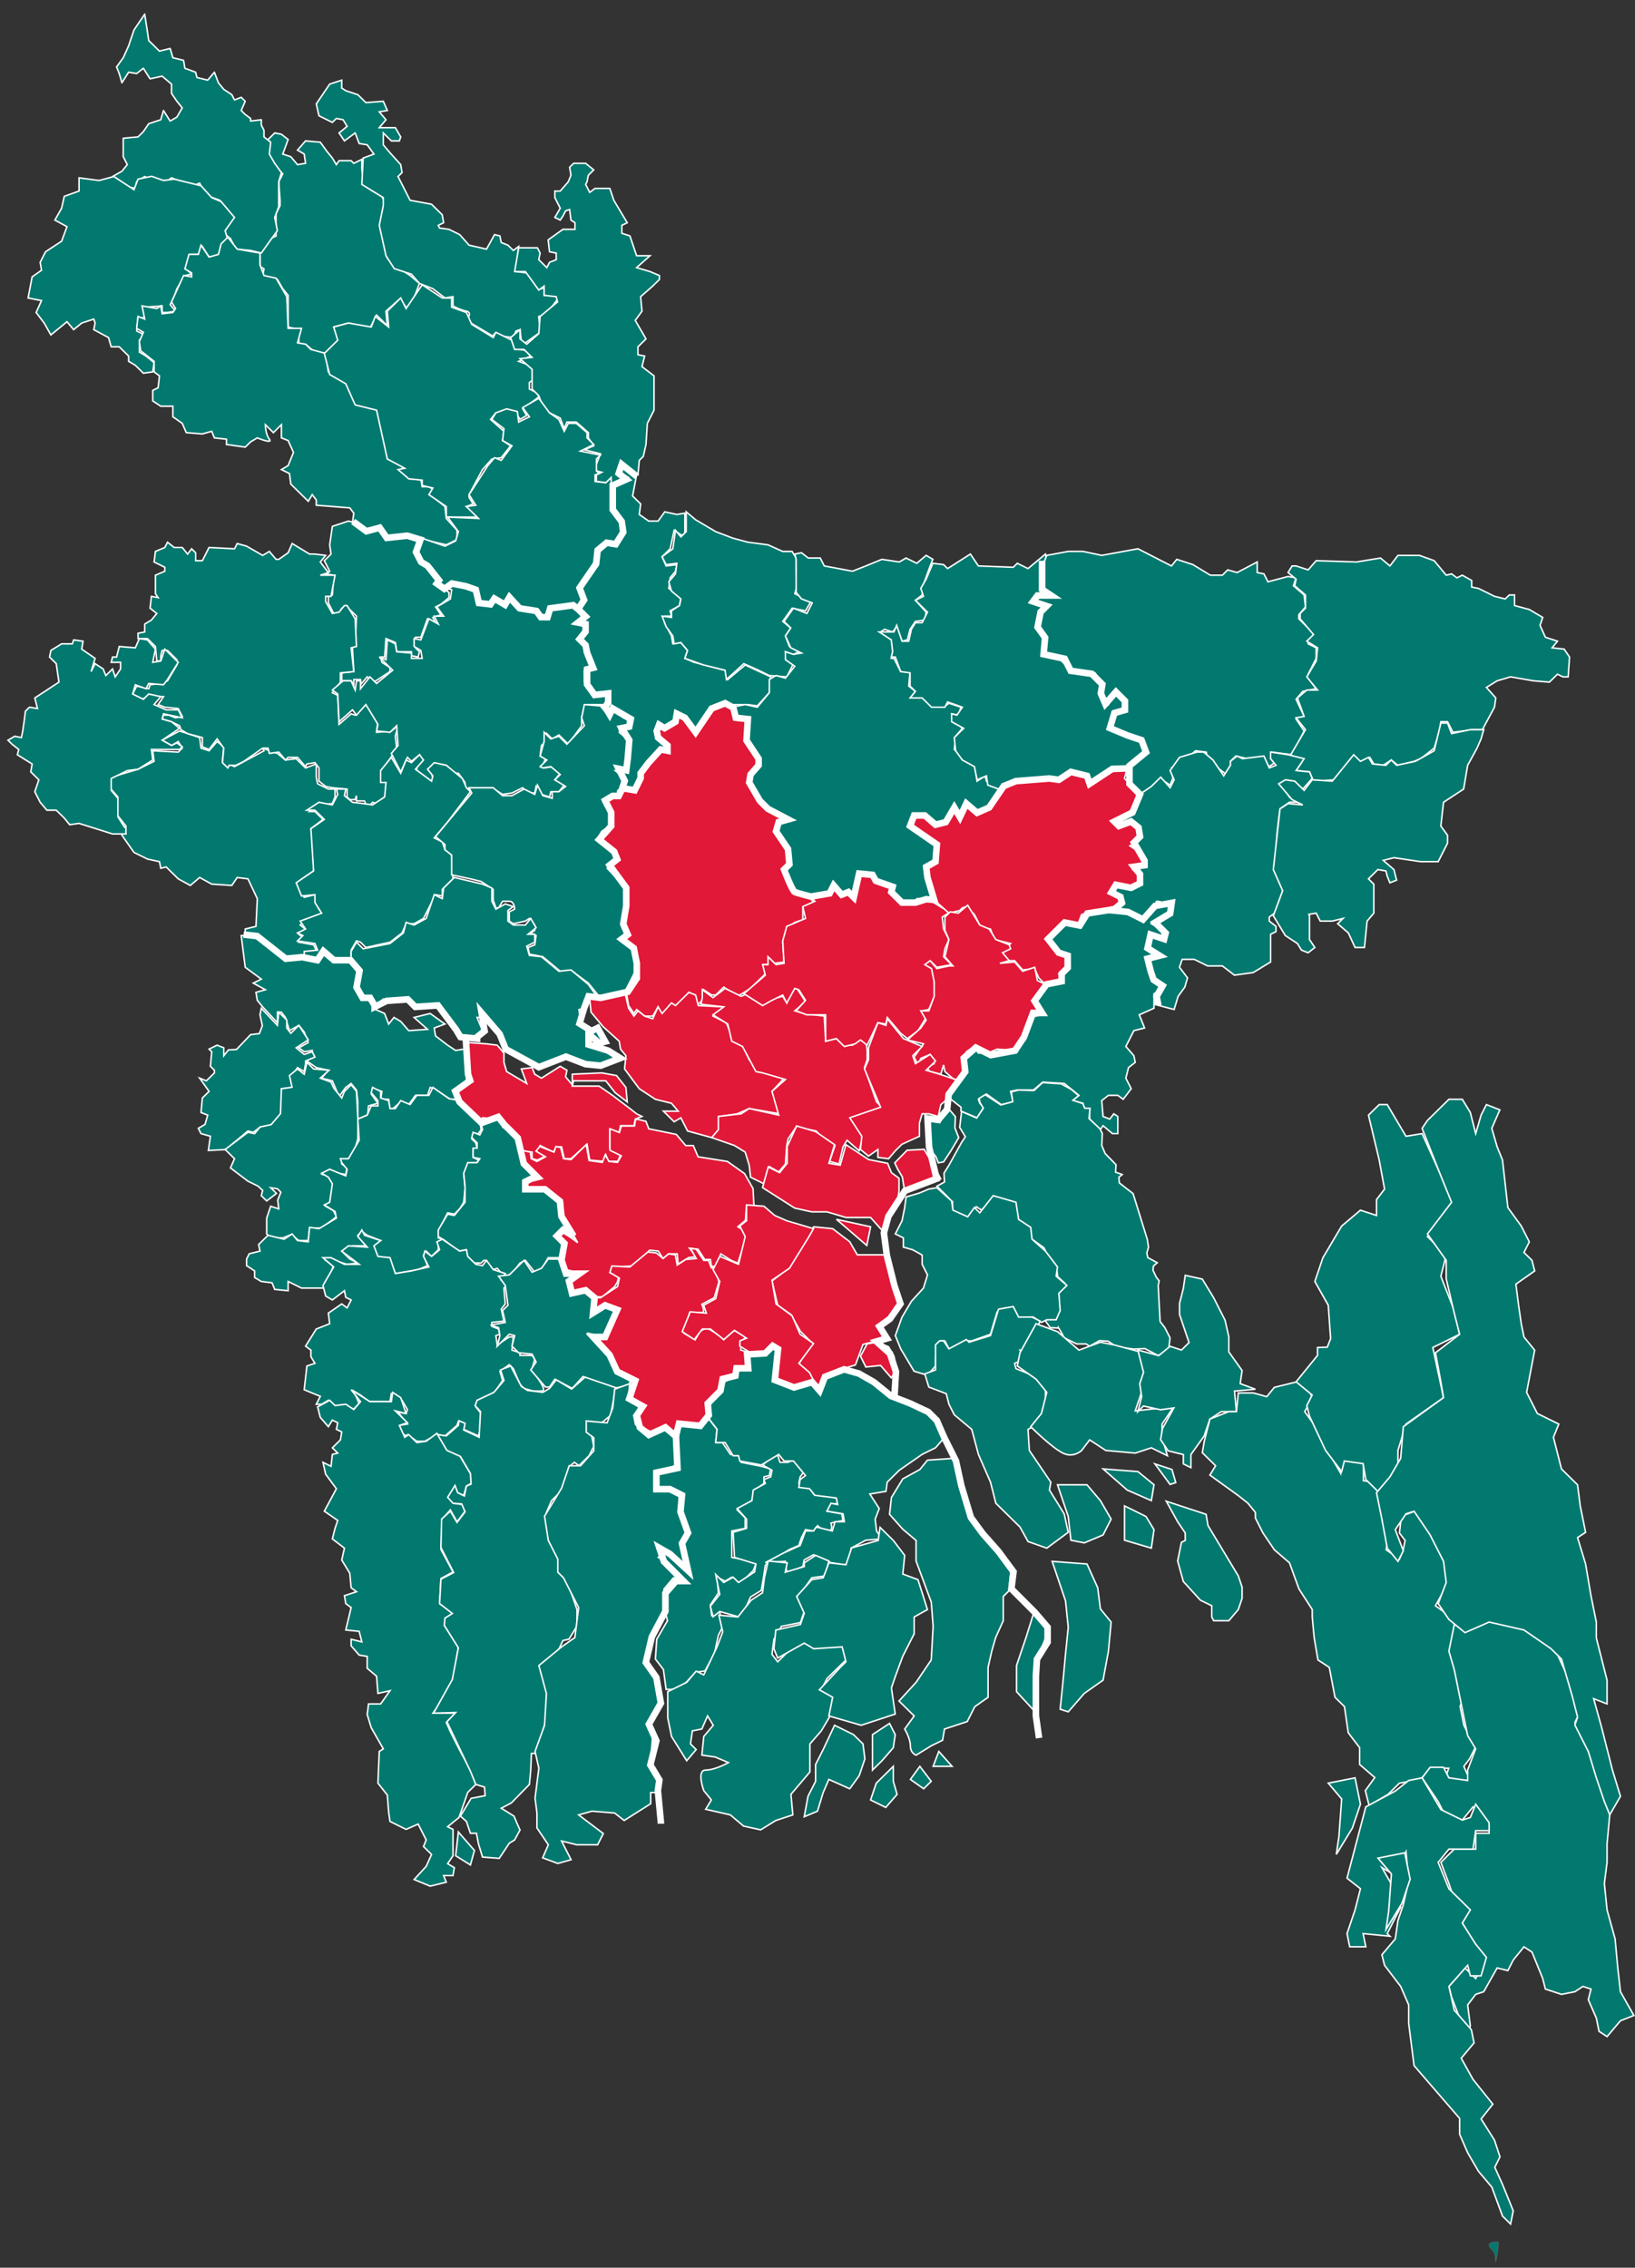 <?xml version="1.0" encoding="utf-8"?>
<!DOCTYPE svg PUBLIC "-//W3C//DTD SVG 1.1//EN" "http://www.w3.org/Graphics/SVG/1.1/DTD/svg11.dtd">
<svg version="1.1"
	 id="BD_XXX_District_locator_map" sodipodi:docname="‡¶¨‡¶æ‡¶Ç‡¶≤‡¶æ‡¶¶‡ßá‡¶∂‡ßá_‡¶Æ‡¶Ø‡¶º‡¶Æ‡¶®‡¶∏‡¶ø‡¶Ç‡¶π_‡¶¨‡¶ø‡¶≠‡¶æ‡¶ó.svg" inkscape:version="0.91 r13725" xmlns:sodipodi="http://sodipodi.sourceforge.net/DTD/sodipodi-0.dtd" xmlns:inkscape="http://www.inkscape.org/namespaces/inkscape" xmlns:svg="http://www.w3.org/2000/svg" xmlns:rdf="http://www.w3.org/1999/02/22-rdf-syntax-ns#" xmlns:cc="http://creativecommons.org/ns#" xmlns:dc="http://purl.org/dc/elements/1.1/"
	 xmlns="http://www.w3.org/2000/svg" xmlns:xlink="http://www.w3.org/1999/xlink" x="0px" y="0px" width="1550.242px"
	 height="2149.605px" viewBox="0 0 1550.242 2149.605" enable-background="new 0 0 1550.242 2149.605" xml:space="preserve">
<rect x="0" y="0" width="1550.242" height="2149.605" fill="#333333" stroke="none"/>
<g id="g5728">
	<path id="path1881" fill="#01796F" stroke="#646464" stroke-width="0.5" d="M1418.269,2144.105c-1.313-5.254,0.646-7.355-4-12
		c-6.258-6.258,1.067-7,6-7C1422.104,2125.105,1418.415,2143.736,1418.269,2144.105z"/>
	<path id="path3168" fill="#01796F" stroke="#FFFFFF" stroke-width="1.417" d="M115.598,791.764l3.813-8.76l-8.896-11.262
		l1.271-16.269l-7.625-8.76l1.271-10.011l25.418-7.508l15.25-7.509l-1.271-10.011l24.147,1.251l3.812-3.754l-3.812-6.257
		l-6.354,3.754l-8.896-5.006l16.521-8.759l19.063,6.257l1.271,10.011l7.625,2.503l7.625-8.76l6.354,5.005l-1.271,13.766
		l11.438,5.006l27.96-15.017l-1.271-2.503l13.98,5.006l7.625,6.257l10.167-1.252l8.896,8.76l10.167-3.754v12.514l1.271,6.257
		l10.167,5.006h6.354v7.508l-2.542,6.257l-13.979,1.252l-7.625,6.257h5.083l7.625,7.508l-11.438,8.76l1.271,6.257l0,0l1.271,33.788
		l-12.709,8.759l-2.542,3.755l0,0l6.354,12.514l10.167-2.503l1.271,7.509l2.542,6.257l3.813,3.754l-16.522,6.257l-5.083,5.006
		l6.354,5.005l-7.625,3.755l5.084,3.754l-5.084,3.754l13.98,2.503l2.542,5.005l-10.167,2.503l-1.271,5.006H275.73l-17.792-7.509
		L246.5,890.623l-5.084-2.503l-8.896-2.502v-5.006l10.167-2.503l1.271-26.279l-8.896-18.771l-10.167-1.251l-5.083,7.508
		l-19.063-1.251l-11.438-6.257l-8.896,7.508l-11.438-6.257l-11.438-11.263l-5.083,1.252l-1.271-6.257l-11.438-2.503l-12.709-6.257
		L115.598,791.764z"/>
	<path id="path4167" fill="#01796F" stroke="#FFFFFF" stroke-width="1.417" d="M254.128,132.288l6.354-6.257l6.354,1.251
		l6.354,5.005l-5.084,13.765l7.625,2.503l6.354,7.508l7.625-1.251l-1.271-8.76l-6.354-3.754l7.625-8.76l13.979,1.251l6.354,8.76
		l5.084,6.257l3.812,6.257l2.542-3.754h11.438l2.542,2.502l7.625-3.754v8.76l1.271,15.017l8.896,6.257l8.896,5.006l2.542,6.257
		l-1.271,7.508l-2.542,18.771l3.812,12.514l2.542,13.765l10.167,8.76l11.438,7.508l8.896,7.508l-3.812,10.011l-3.812,8.76
		l-3.812,5.005l-7.625-8.76l-12.709,11.263l1.271,13.766l-10.167-10.012l-6.354,12.514l-20.334-5.005l-13.98,3.754l5.083,12.514
		l-6.354,7.509l-3.813,6.257l-11.438-1.252l-10.167-8.759h-6.354v-13.766l-10.167-2.503v-30.033l-5.084-6.257l-5.083-8.76
		l-13.98-3.754l1.271-6.257l-3.812-2.503V242.41l-1.271-3.754l5.083-6.257l-3.812,6.257l7.625-11.263l7.625-3.754v-21.273
		l3.812-7.508v-5.006l-1.271-17.519l3.812-7.508l-13.979-15.017V132.288z"/>
	<path id="path2169" fill="#01796F" stroke="#FFFFFF" stroke-width="1.417" stroke-linecap="round" stroke-linejoin="round" d="
		M115.598,78.479l-2.542-8.76l-2.542-6.257l6.354-8.76l5.083-11.262l5.084-15.017l10.167-15.017l2.542,16.268l1.271,8.76
		l10.167,10.011l10.167-2.502l2.542,8.759l10.167,2.503l1.271,7.508l10.167,3.754l1.271,5.005l10.167,2.503l6.354-7.508
		l3.812,10.011l5.083,6.257l7.625,5.006l2.542,5.005l6.354-2.502l3.813,3.754l-3.813,8.76l3.813,3.754l5.083,3.754v2.502
		l10.167-1.251v5.005l2.542,5.005v6.257l6.354,5.006l-1.271,11.262l5.083,8.76l6.354,8.76l-2.542,8.76v12.514v11.262l-3.812,10.011
		l2.542,12.514l-6.354,8.759l-8.896,12.514l-10.167-2.503l-13.979-1.251l-5.084-10.011l-6.354-5.005l7.625-13.765l-5.083-10.011
		l-6.354-7.508l-10.167-3.754l-5.084-5.006l-3.812-7.508l-6.354,2.502c0,0-1.588-1.251-5.083-2.502
		c-3.495-1.251-8.896-2.503-8.896-2.503l-6.354-2.503l-6.354,5.006l-10.167-2.503l-8.896-3.754l-7.625,5.005l-1.271,6.257
		c0,0-4.13-0.625-8.896-2.503c-4.766-1.877-10.167-5.005-10.167-5.005l-2.542-3.754l8.896-5.006l5.084-6.257l-3.813-7.508v-17.52
		l13.98-1.251l5.083-5.005l5.083-7.508l11.438-3.754l2.542-8.76l6.354,10.011l6.354-3.754l5.083-8.76l-5.083-6.257l-5.083-7.508
		v-8.76l-8.896-7.508l-11.438,2.503l-6.354-10.011l-6.354,5.005l-7.625-1.251L115.598,78.479z"/>
	<path id="path2192" fill="#01796F" stroke="#FFFFFF" stroke-width="1.417" d="M48.241,317.493l-6.354-11.263l-7.625-10.011
		l5.083-11.262l-12.709-2.503l3.813-20.022l8.896-6.257l-1.271-7.508l5.084-10.011l15.25-10.011l5.083-13.765l-11.438-6.257
		l6.354-11.263l2.542-11.262l13.98-5.006v-12.514l19.063,2.503l13.98-3.754l19.063,12.514l3.812-10.011l12.973-2.683l11.174,3.935
		l10.167-1.251l25.418,6.257l10.167,11.263l8.896,3.754l12.708,15.017l-8.896,12.514l2.542,8.759l-6.354,6.257l-2.542,10.011h-8.896
		l-6.354-10.011l-3.813,7.508h-7.625l-3.812,13.766l5.084,5.005l-6.354,1.251l-7.625,12.514l-2.542,7.508l-3.812,7.508l5.083,6.257
		l-7.625,1.251h-5.083v-6.257l-16.521,1.251v10.011h-6.354l-1.271,12.514l7.625,3.755l-5.083,5.005v11.263l6.354,3.754l7.625,6.257
		l-1.271,8.76l-8.896,1.251l-7.625-7.508l-6.354-3.754v-5.006l-8.896-8.76h-7.625l-2.542-8.76l-13.979-7.508l1.271-6.257
		l-1.271-3.754l-11.438,3.754l-7.625,6.257l-6.354-7.508L48.241,317.493z"/>
	<path id="path2175" fill="#01796F" stroke="#FFFFFF" stroke-width="1.417" d="M340.546,136.042l-3.812-10.011l-10.167,7.508
		l-5.083-7.508l7.625-6.257l-3.813-6.257l-6.354-1.251l-3.812,3.754l-12.709-6.257l-2.542-11.262l12.708-18.771l11.438-3.754v7.508
		l3.812,2.502l11.438,3.754l7.625,7.508l16.521-1.251l3.812,8.76l-7.625,1.251l6.354,7.508l-6.354,7.508h15.25l5.083,8.76
		l-1.271,3.754h-7.625l-7.625-7.508v11.263l6.354,7.508l10.167,11.263l1.271,7.508l-3.812,3.754l11.438,22.525l20.334,3.754
		l10.167,10.011l1.271,7.508l-5.084,2.503l1.271,2.503l8.896,1.251l10.167,5.006l8.896,10.011l16.521,3.754l7.626-13.765
		l5.083,1.251l1.271,6.257l6.354,2.502l5.083,5.006l5.084-3.754l-2.542,23.776l10.167,1.251l13.98,15.017l2.541-1.251v7.508h11.438
		l1.271,3.754L517.2,298.722l-6.354,1.252l1.271,15.017l-13.979,10.011l-3.812-1.251l-1.271-11.263l-3.812,1.251l-2.542,6.257
		l-10.167-1.251l-7.625-2.503l-1.271,2.503l-25.417-15.017c0,0,6.354-7.508,0-8.76c-6.355-1.251-12.709-5.005-12.709-5.005v-8.76
		l-7.626,1.251l-11.438-8.76l-12.709-5.005l-7.625-8.76l-16.298-5.306l-7.849-12.213l-6.354-28.782l3.812-18.771v-7.508
		l-20.334-12.514l1.271-25.027l10.167-3.754l-6.354-8.759L340.546,136.042z"/>
	<path id="path2174" fill="#01796F" stroke="#FFFFFF" stroke-width="1.417" d="M215.999,224.888l-6.354,6.257l-2.542,10.011
		l-8.896,2.503l-7.625-11.262l-2.542,8.759h-8.896l-3.812,13.765l6.354,3.754v3.754l-7.625-1.252l-11.438,25.028l3.812,6.257
		l-2.542,3.754l-10.167,1.251l-1.271-7.508l-3.812,2.502l-13.98-2.502l2.542,12.514l-6.354-2.503l-1.271,11.263l6.354,3.754
		l-3.812,8.76l1.271,8.76l12.708,10.011v10.011l5.083,3.755l-1.271,11.263l-5.084,2.502v10.012l7.625,5.005h11.438v10.012
		l8.896,6.257l3.812,8.76l15.251,1.251l8.896-2.503l2.542,6.257l11.438,1.252v5.005l17.792,2.503l5.083-5.005l6.354-3.755
		c0,0,15.251,6.257,11.438,1.252c-3.812-5.006-3.812-13.766-3.812-13.766l7.625,7.509l7.625-7.509v12.514l6.354,2.503l5.083,11.263
		l-5.083,12.514l-6.354,3.754l7.625,3.755l1.271,10.011l16.521,16.268l3.812-6.257l3.813,5.006v5.006l31.772,2.502l3.813,5.006
		l-1.271,8.76l13.98,7.508l12.708-2.502l6.354,10.011l17.793-2.503l38.127,8.76l10.167-5.006v-8.76l-10.167-11.262l-1.271-11.263
		l-13.979-11.263l2.542-5.006l-3.813-2.502h-6.354l-1.271-7.509h-11.438l-7.625-8.76l3.813-2.503l-12.709-7.508l-8.896-35.039
		l-5.084-12.514l-19.063-3.754l-8.896-20.022l-17.792-11.263l-2.542-17.519l-13.979-3.755l-5.084-5.005l-7.625-1.251l3.812-13.766
		h-12.709l-1.271-30.033l-10.167-17.52l-11.438-2.503l-3.812-10.011v-11.263l-21.605-3.754L215.999,224.888z"/>
	<path id="path2176" fill="#01796F" stroke="#FFFFFF" stroke-width="1.417" d="M423.156,490.181V480.17l-16.521-11.263l3.812-6.257
		l-10.167-2.503v-5.005l-12.709-1.252l-10.167-8.76l6.354-1.251l-16.521-8.76l-10.167-46.301l-20.334-5.006l-8.896-20.022
		l-15.25-8.76l-5.084-20.021l12.709-12.514l-3.812-12.515l13.98-3.754l21.605,3.754l3.812-10.011l12.709,10.011l-1.271-15.016
		l12.709-12.514l5.083,10.011l15.25-22.525l19.063,12.514h8.896v8.76l13.979,5.006l5.084,11.263l20.334,12.514l2.542-5.006
		l15.251,7.509l3.812,3.754l-1.271,3.754l11.438,2.503l3.812,5.006l-11.438,5.005l10.168,3.755l3.812,5.005v8.76l-3.812,2.503v6.257
		l7.625,3.754l1.271,3.755l-5.083,3.754l-10.167,7.508l3.812,6.257l-6.354,3.755l-3.812-6.258l-7.626-2.502l-1.271,3.754
		l-10.167-1.252l-5.084,6.258l12.709,11.262l-1.271,8.76l7.625,5.006l-8.896,11.262l-8.896,1.252l-8.896,10.011l-12.709,23.776
		v2.503l3.812,6.257l-6.354,2.503l13.98,10.011H423.156z"/>
	<path id="path3151" fill="#01796F" stroke="#FFFFFF" stroke-width="1.417" d="M504.491,358.788v-8.76l-11.438-10.011l11.438-1.251
		l-7.625-7.509h-8.896l-3.812-11.263l8.896-7.508v8.76l6.354,5.006l11.438-10.012l1.271-16.268l16.521-13.766l-1.271-5.005
		l-11.438-1.251v-8.76l-5.083,3.754l-12.709-17.52H487.97l3.812-22.525h17.792l2.542,5.006l-1.271,6.257l7.625,7.508l2.542-5.005
		l6.354-2.503v-6.257l-6.354-1.251l-1.271-11.263l13.98-10.011h11.438v-6.257l-3.812-2.502l-1.271-10.011l-3.812,1.251l-2.542,5.005
		l-2.542,3.754l-5.083-2.503l5.083-8.76l-2.542-5.005l-2.541-5.005v-6.257h5.083l7.626-8.759l2.541-6.257l-1.271-7.508l3.812-3.754
		h11.438l7.625,6.257l-5.084,5.005l-1.271,6.257l-1.271,2.502l3.812,7.508l5.083-3.754h13.98l3.812,11.262l12.709,21.273
		l-5.084,2.503v7.508l7.626,2.503l6.354,18.771h12.709l-12.709,11.263l12.709,3.754l8.896,3.754v3.754l-6.354,6.257l-11.438,10.011
		l1.271,13.765l-6.354,8.76l5.084,8.76l5.083,8.76l-7.625,7.508v7.509l6.354,1.251l-2.542,10.012l11.438,8.759v32.536l-6.354,12.514
		l-1.271,20.022l-2.541,11.263l-3.813,3.754l-1.271,13.766l-6.354-3.755l-8.896-5.005v7.508l5.084,3.754l-11.438,8.76l-5.083-1.251
		v-5.006l-2.542,2.503l-10.167-1.251v-6.257l5.083-2.503l-5.083-1.252v-6.257l3.812-10.011l-15.251-3.754l8.896-3.755l-5.084-7.508
		v-5.006l-11.438-10.011h-8.896l-2.542,6.257l-3.812-10.011l-15.251-7.509l-5.083-13.765l-6.354-6.257V358.788z"/>
	<path id="path2177" fill="#01796F" stroke="#FFFFFF" stroke-width="1.417" d="M400.28,510.206l21.605,7.508l10.167-5.006
		l2.542-8.76l-10.168-13.765l29.231,1.251l-11.438-11.262l8.896-1.252l-6.354-10.011l17.792-27.53l6.354-7.509l6.354,2.503
		l10.168-13.766l-8.896-5.005l1.271-11.263l-11.438-8.76l3.813-6.257l10.167-3.754l10.167,2.503l1.271,10.011l10.168-5.006
		l-6.354-8.76l15.25-8.759l10.167,13.765l8.896,6.257l5.084,11.263l3.812-7.509h7.625l10.168,8.76v5.006l6.354,6.257l-12.709,6.257
		l19.064,3.754l-3.813,3.754v11.263l2.542,2.503l-3.812,1.252v6.257l10.167,1.251l5.084-5.006v6.258l3.812,2.502v20.022
		l6.354,13.765l1.271,8.76l-8.896,12.514l-6.355-1.251l-8.896,7.509l-1.271,11.262l-8.896,12.514l-7.626,8.76v6.258l3.812,6.256
		l5.084,1.252l-6.354,3.754l-2.542,7.509l-2.542-5.006l-13.979-1.251l-11.438,3.754l-2.541,6.257h-6.354l-2.542-5.006l-19.063-3.754
		l-5.083-6.257l-3.813-1.252l-3.812,5.006l-6.354-3.754l-3.812-1.252l-2.542,5.006l-10.167-1.251l-3.812-12.514h-5.084l-3.812-3.755
		l-13.979-1.251l-5.084,6.257l-7.625-6.257v-3.754l-10.167-13.766h-3.812l-5.084-6.257l-2.542-6.257L400.28,510.206z"/>
	<path id="path3152" fill="#01796F" stroke="#FFFFFF" stroke-width="1.417" d="M335.462,636.595l-1.271-22.524l2.542-2.503
		l1.271-27.53l-7.625-7.509h-6.354l-2.542,5.006h-5.083l-5.083-10.011v-6.257l3.812-1.252l1.271-18.771l-7.625-1.251l3.812-2.503
		l-5.083-10.011l6.354-6.258l-1.271-8.76l2.542-17.519l15.251-5.006l5.083,1.251l11.438,8.76l13.979-2.502l6.354,8.76l17.793-2.503
		l13.979,5.005l-5.083,10.012l6.355,10.011l6.354,5.006l8.896,12.514l-1.271,3.754l11.438,7.509v5.005l-7.625,6.257l-5.083,2.503
		l5.083,7.509l-7.625,2.502l2.542,5.006l-7.626-3.754l-6.354,17.52h-5.083v10.011l3.813,3.754l-1.271,5.006l-6.354-1.251v-3.755
		h-13.98l-1.271-8.76l-8.896-3.754l-1.271,17.52h-3.813l1.271,5.005l7.625,5.006v3.754l-11.438,7.509l-3.813,2.503l-6.354-5.006
		l-6.354,7.508v-5.005h-6.354v5.005l-2.542-3.754h-8.896v-7.508L335.462,636.595z"/>
	<path id="path2179" fill="#01796F" stroke="#FFFFFF" stroke-width="1.417" d="M322.753,646.606v-8.76l12.709-1.252l-2.542-22.524
		l5.083-1.251l-1.271-26.279l-7.625-12.514h-2.542l-5.083,6.257l-6.354,1.251l-6.354-11.262v-5.006h5.084l3.812-20.022h-13.98
		l7.625-2.503l-7.625-10.011l5.083-6.257l-10.167-1.252h-5.083l-16.522-10.011l-3.812,8.76l-8.896,6.257h-2.542l-6.354-7.508
		l-6.354,3.754l-15.25-8.76l-8.896-2.503l-2.542,5.006l-24.147-1.252l-6.354,12.515h-6.354v-7.509l-3.812-3.754l-3.813,5.005
		l-5.083-6.257h-7.625l-6.354-5.005l-2.542,5.005l-8.896,3.755l0,0L146.1,532.73l10.167,5.006v3.754l-8.896,3.754v17.52l2.542,3.754
		l-6.354-1.251l-1.271,11.262l6.354,5.006l-5.083,6.257l-6.354,3.755v7.508l-6.354,1.251v5.006h8.896l7.625,7.509l1.271,13.765
		h3.812v-5.005l1.271-5.006h5.083l8.896,8.76v5.005l-8.896,15.017l-6.354,2.503l-10.167,1.251l-1.271,3.755l-11.438-2.503
		l-3.812,7.508l8.896,5.006l5.084-2.503h15.25l-5.083,7.509l6.354,2.503l12.709,1.251l3.812,7.508l-6.354,1.252l-6.354-2.503h-5.083
		l-1.271,3.754l8.896,2.503l7.625,3.754l1.271,3.755l6.354,3.754l13.98,3.754v8.76l6.354,2.503l7.625-10.011l6.354,8.759
		l-1.271,13.766l5.083,5.006l1.271-2.503h6.354l7.625-3.754l17.792-12.515h5.083l1.271,5.006l8.896-1.251l0,0l6.354,7.508
		l2.542-2.503h8.896l7.625,8.76l1.271-2.502l7.625-1.252l3.812,5.006v12.514l6.354,5.006l6.354,1.251l13.98,1.251v7.509l2.542,2.503
		h5.084l1.271-3.755v5.006h7.625l2.542,7.509l5.083-6.257l3.812,1.251l8.896-7.509v-12.514l-3.812-2.503v-8.759l10.167-15.017
		l3.812-6.258l-1.271-11.262l2.542-10.012l-6.354,5.006l-13.98,1.252l1.271-11.263l-8.896-15.017H346.9l-10.167,10.011l-3.813-1.251
		l-11.438,10.011l-1.271-27.53l-5.084-2.503L322.753,646.606z"/>
	<path id="path2180" fill="#01796F" stroke="#FFFFFF" stroke-width="1.417" d="M170.249,690.404l-7.625-6.257l-8.896-2.503
		l1.271-5.005l17.792,3.754l-3.812-7.508H157.54l-11.438-5.006l6.354-7.509l-11.438-2.503l-5.084,5.006l-10.167-5.006l2.542-8.76
		l10.167,3.755l2.542-5.006l13.979,1.251l3.812-5.005l10.167-16.269l-12.709-12.514l-3.813,11.263l-7.625,1.251l2.542-12.514
		l-7.625-8.76l-7.625-1.251l-3.812,8.76l-15.251-1.251l-2.542,10.011h-3.812l-1.271,5.005h8.896v6.258l-5.083,7.508l-2.542-7.508
		l0,0l-6.354,6.257l-2.542-6.257l-7.625-5.006l-3.812,7.508l3.812-12.514l-12.709-8.76l1.271-7.508l-8.896-1.252l-1.271,3.755H58.41
		l-10.167,6.257l-1.271,6.257l6.354,6.257l2.542,17.52l-22.876,15.017l2.542,10.011l-7.625-1.251l-3.812,3.754l-1.271,10.011
		l-1.271,8.76l-1.271,6.257l-6.354-1.251l-6.354,3.754l3.812,3.754l6.354,5.006l-1.271,5.006l13.98,8.76L29.18,731.7l7.625,7.508
		l-3.813,11.263l5.084,10.012l6.354,7.508h8.896l7.625,7.509l5.083,6.257l8.896-1.252l31.772,10.011h12.709v-6.257h-1.271
		l-6.354-10.011v-17.52l-6.354-7.508v-11.263l15.251-7.508l10.167-1.252l0,0l13.98-8.76l-1.271-10.011h26.689l2.542-2.503
		l-5.083-3.754l-5.083,2.503l-8.896-5.006L170.249,690.404z"/>
	<path id="path2184" fill="#01796F" stroke="#FFFFFF" stroke-width="1.417" d="M321.485,684.147l-1.271-26.279l-5.083-3.754
		l10.167-8.76h7.625l3.813,8.76l1.271-8.76h3.812v7.509l8.896-11.263l6.354,6.257l15.25-12.514l-12.709-12.514l6.354,2.503
		l1.271-18.771l7.625,3.755l1.271,7.508l13.98,1.252v5.005h10.167l-1.271-7.508l-6.354-3.754v-7.509l6.354,1.251l7.625-20.021
		l8.896,5.006l-3.812-7.509h8.896l-6.354-8.76l12.709-7.509l1.271-8.759l-5.084-1.252l5.084-5.005l13.979,2.502l8.896,5.006
		l2.542,11.263l11.438,2.503l2.542-6.258l11.438,6.258l3.813-7.509l10.167,10.011l15.25,2.503l6.355,6.257h5.083l3.812-8.76
		l21.605-2.502l3.812,6.257l3.812,1.251l-3.812,10.012h5.084l2.542,8.759l-5.084,7.509l5.084,3.754l-2.542,6.257l5.083,7.509
		l1.271,8.76l-6.354,1.251v11.263l10.167,11.262h8.896l3.812,6.258l-2.542,3.754h-17.792l-2.542,3.754v7.508h-2.542v8.76
		l-12.709,17.52l-8.896-8.76l-6.354,3.755l-5.083-5.006v6.257l-5.084,5.006l-1.271,10.011l5.083,2.503l-2.541,6.257l1.271,2.503
		l7.625-1.252l7.626,6.257l-5.084,6.257l8.896,5.006l-5.084,6.257h-7.625l-1.271,5.006l-7.625-2.503l-5.084-7.508l-1.271,6.257
		h-7.625l-3.812-5.006l-10.167,5.006l-8.896,1.251l-10.168-6.257l-25.417,1.251v-6.257l-6.354-8.76h-3.812l-7.626-7.508
		l-10.167-1.251l-5.084,3.754l2.542,10.011l-1.271,3.754l-13.98-11.262v-5.006l5.083-3.754l-2.542-6.257l-7.625,6.257l-3.812-3.755
		l-6.354,13.766l-8.896-17.52l6.354-7.508l-1.271-18.771l-6.354,6.258l-12.708-1.252l1.271-6.257l-11.438-18.771l-8.896,10.011
		l-3.813-5.005L321.485,684.147z"/>
	<path id="path3179" fill="#01796F" stroke="#FFFFFF" stroke-width="1.417" d="M288.439,908.146v-6.258l12.709-1.251l-2.542-6.257
		l-16.521-2.503l5.083-5.005l-5.083-2.503l7.625-3.755l-5.083-7.508l20.334-7.509l-6.354-10.011v-7.508l-12.709,1.251l-5.083-12.514
		l16.521-11.263l-2.542-40.044l12.709-8.76l-8.896-8.76h-7.625l11.438-7.508l12.709,2.502l5.084-10.011l-1.271-5.006h8.896
		l-1.271,6.257l7.625,6.258l10.167,1.251l8.896,1.251l11.438-7.508l1.271-13.766h-5.084v-11.262l10.167-12.515l8.896,15.017
		l5.084-12.514l5.083,2.503l7.625-7.508l3.812,5.005l-7.625,8.76l15.25,11.263l1.271-5.006l-5.084-6.257l6.354-6.257l11.438,2.503
		l7.625,6.257l7.625,6.257l3.813,8.76l3.812,3.754l-21.605,28.782l-12.709,15.017l7.625,3.754l2.542,7.509l6.354,3.754l1.271,23.776
		l-10.168,10.011v6.257l-6.354-1.251l-11.438,22.524l-8.896,5.006h-7.625l-3.813,8.76l-11.438,8.76l-22.876,5.005l-5.083-5.005
		l-3.813-1.252l-5.083,8.76v8.76l-15.25-1.251l-12.709-3.755l-5.083,6.257L288.439,908.146z"/>
	<path id="path4248" fill="#01796F" stroke="#FFFFFF" stroke-width="1.417" d="M428.237,829.308v-18.771l-6.354-5.005v-5.006
		l-8.896-7.509l34.313-41.295l-2.542-5.006h22.876l8.896,7.508h8.896l11.438-6.257l10.167,5.006l2.541-8.76l5.084,10.011
		l8.896,2.503v-6.257h6.354l6.354-5.005l-10.167-6.258l5.083-5.005l-8.896-7.509l-7.625,1.252l-2.542-1.252l6.354-6.257
		l-6.354-3.754l3.812-13.766v-8.759l6.354,6.257l7.626-2.503l7.625,7.508l16.521-17.52l-2.542-7.508l2.542-12.514l15.251,1.251
		l5.083,6.257l3.813,3.754l2.542-5.005h3.812l6.354,6.257l3.812,1.251l1.271,7.509l-7.625,1.251l-1.271,3.755l7.626,6.257v18.771
		l-2.542,10.011h-7.625l6.354,7.509l1.271,8.76l-6.354,3.754l-1.271,7.508l-5.084-1.251l-6.354,7.508l6.354,8.76v10.012
		l-8.896,6.257l-3.812,6.257l17.793,18.771l-7.626,7.508l1.271,5.006l8.896,6.257l6.354,10.012l-2.541,36.29l3.812,5.005
		l-3.812,3.755v5.005l3.812,1.252l5.083,5.005v3.754l3.812,3.755l-1.271,15.017l-8.896,17.52l-16.521,6.257h-8.896l-10.168-12.515
		l-15.25-11.262H531.18l-16.521-13.766l-12.709-2.503l-1.271-6.257l6.354-2.503l1.271-8.759l-5.084-2.503l3.813-2.503v-5.006
		l-5.084-6.257l-3.812,2.503l-11.438,2.503l-3.812-2.503v-8.76l5.084-2.503c0,0,0-7.508-5.084-7.508s-6.354,0-6.354,0l-3.812,6.257
		h-2.542l-2.542-7.509v-10.011l-11.438-7.509l-10.167-2.502L428.237,829.308z"/>
	<path id="path5240" fill="#01796F" stroke="#FFFFFF" stroke-width="1.417" d="M332.922,910.646v-8.76l5.083-8.76l6.354,6.257
		l25.417-5.006l12.709-10.013l2.542-10.013l7.625,2.505l11.438-6.26l7.625-22.522l7.625,3.755l1.271-10.012l10.167-10.013
		l26.688,6.259l8.896,3.754v12.516l3.812,7.509l8.896-5.006l7.626,2.503l-5.084,3.754v10.013l5.084,3.755h11.438l5.084-6.26
		l5.083,8.762l-7.625,6.259h6.354v7.509l-7.626,3.754l2.542,8.762l11.438,1.252l16.521,13.766l11.438-1.25l16.521,13.765
		l8.896,12.516l-12.709,2.503v7.511l-5.083,1.25l1.271,11.264l6.354,7.509l10.167-2.503l5.084,15.019h-5.084l-10.167-11.264
		l3.813,15.02l15.251,2.502l11.438,7.509l-11.438,3.754l-6.354,3.756l-15.251-1.253l-15.25-6.257l-17.793,5.006l-11.438,5.006
		l-30.503-18.771l-5.084-12.515l-15.25-16.27h-6.354l5.083,12.515l-6.354,7.509l-13.979-2.503l-8.896-12.516l-12.709-13.765
		l-5.084-2.505h-17.791l-7.625-5.006h-13.98l-7.625-1.251l-10.167,8.762v-6.259l-10.167-3.755l-5.083-10.013l2.542-16.268
		L332.922,910.646L332.922,910.646z"/>
	<path id="path3188" fill="#01796F" stroke="#FFFFFF" stroke-width="1.417" d="M228.707,886.872h13.98l12.709,11.262l17.792,10.012
		l13.98,1.251l13.98,2.503l5.083-8.76l10.167,6.257h16.521l7.625,13.765l-2.542,11.263l3.813,11.263l5.083,1.251l6.354,1.252v7.508
		l11.438,5.006l3.812,10.011l5.083-6.257l6.354,3.755l7.625,8.759l17.792-1.251l-12.709-11.263l15.251-3.754l13.979,10.011
		l-10.167,3.755l1.271,7.508l11.438,8.76l7.625,5.006l7.626-1.252l5.083,2.503l-1.271,11.263l-1.271,17.52l-8.896,10.011
		l2.541,6.257h-8.896l-15.251-10.011l-3.812-1.252l-2.542,7.509h-11.438l-6.354,8.76l-7.625-2.503l-10.167,8.76l-1.271-11.263
		h-7.625l1.271-7.509l-8.896-2.502l-1.271,5.005l6.354,8.76l-8.896,2.503l-0.745,8.47l-9.422,4.044v-16.268l-1.271-11.263
		l-5.083-6.257l-5.083,3.754l-6.354,8.76l-6.354-15.017l-10.167-2.503l6.354-7.508l-11.438-2.503l-8.896-6.257l5.083-5.006v-5.005
		l-7.625,1.251l-5.084-3.754l8.896-5.006l-3.812-10.011l-5.084-6.257l-8.896,5.005l-3.813-12.514l-3.812-5.005h-3.812v10.011
		l-13.98-15.017l-5.083-6.257l-1.271-7.509l8.896-2.502l-11.438-6.258l7.625-3.754l-15.25-11.263L228.707,886.872z"/>
	<path id="path5134" fill="#01796F" stroke="#FFFFFF" stroke-width="1.417" d="M247.773,955.697l15.25,16.269l1.271-12.514
		l7.625,7.508v7.509l3.813,5.005l7.625-7.508l8.896,13.765l-11.438,7.509l7.625,6.257l7.625-2.503l2.542,5.006l-8.896,3.754v2.503
		l-1.271,7.508l-6.354-3.754l-5.083,7.509l1.271,11.262l-11.438,1.252l0.317,23.775l-10.485,10.95l-9.849,1.564l-6.672,5.005
		l-5.083-1.251l-16.521,13.765l-2.542,3.754l-18.428,0.939l1.906-13.453l-8.896-2.502l-2.542-5.006l6.354-3.754l2.542-8.76
		l-6.354-2.503l1.271-13.765l6.354-6.258l-8.896-12.514l6.354,2.503l7.625-7.508v-2.503l-3.812-3.754l1.271-13.766l-2.542-2.503
		l7.625-3.754l6.354,2.503v7.508l4.387-5.519l7.687-0.425l13.344-14.078l8.261-0.938l2.859-7.509l-2.224-10.324L247.773,955.697z"/>
	<path id="path6105" fill="#01796F" stroke="#FFFFFF" stroke-width="1.417" d="M213.459,1089.595l21.605-16.268l6.354,1.252
		l5.083-6.257l10.617-2.288l8.82-10.379l0.897-23.623l10.091-1.404l-2.466-11.109l7.625-6.258l6.354,5.006l2.618-11.34l6.278,6.332
		l14.661,1.251l-8.307,7.511l10.167,3.755l2.697,5.813l7.47,9.203l2.542-6.258l6.354-6.257l5.084,6.257l1.426,28.414l-0.155,16.635
		l-3.812,13.766l-3.281,4.354l-8.157,1.906v3.754l5.083,3.754l-1.271,6.258l-13.979-2.504l-7.625,2.504l5.95,1.436l4.217,8.578
		l-1.271,17.52l-6.354,2.502l7.401,4.189l2.766,5.822l-13.685,10.529l-11.733,0.443l-1.271,11.553h-8.896l-7.252-5.664l-7.999,3.16
		h-11.438l-3.812-3.754v-15.016l3.812-11.264l7.625,2.504l-0.976-8.318l2.992-7.432l-3.287-3.314l-6.354-0.961l5.534,5.371
		l-9.346,7.143l-5.083-5.002l1.271-5.006l-4.417-4.045l-9.625-4.752l-16.458-12.477l3.812-8.76L213.459,1089.595z"/>
	<path id="path7082" fill="#01796F" stroke="#FFFFFF" stroke-width="1.417" d="M254.126,1170.933l15.25,3.754l7.625-5.004
		l5.083,6.256l10.167,1.252l1.271-13.766l8.896,1.252l16.521-10.012l-1.271-6.26l-10.167-6.256l5.083-2.502l2.542-17.521
		l-3.813-6.26l-6.354-3.754l7.625-3.756l15.251,6.258l1.271-6.258l-5.083-6.258l-1.271-3.754h7.625l10.167-17.521l-1.271-20.021
		l8.896-3.754l3.813-8.762h6.354v-5.006l-6.354-7.51l1.271-5.006l7.625,3.755v6.259l7.625,2.502l1.271,7.511h5.084l5.083-7.511
		l8.896,3.756l6.354-8.763h11.438l3.813-7.509l15.251,10.669l10.167,1.846l1.271,5.007l17.793,15.019l1.271,7.508l-2.542,3.756
		h-3.813l-2.542,5.004l3.813,3.758l1.271,5.004l-3.812,1.252v7.508l5.083,2.504l-1.271,2.502h-6.354l-6.354,10.014l1.271,13.768
		l-1.271,13.764l-3.812,6.26l-5.084,5.008l-6.354-1.252l-7.625,15.018l-1.271,8.762l5.083,1.25l-5.083,3.754v6.258l-6.355,6.258
		l-5.083-5.006l-2.542,3.754l3.813,10.012l-8.896,3.758l-21.604,3.754l-6.354-15.02h-10.167l-5.084-11.264l7.625-5.006
		l-12.709-5.006l-5.083-3.754l-3.813,3.754l7.625,10.012H334.19l-10.167,5.006l7.625,7.51l7.625,3.754l-10.167,1.252l-16.521-5.006
		l-3.813,1.252l7.625,5.004l-3.813,8.762l-3.813,6.258l-1.271,6.256h-21.606l-12.708-6.256v8.762l-12.709-1.252l-2.542-6.258
		l-10.167-1.252l-6.354-3.754v-6.258l-7.625-5.008v-6.256l2.542-5.006l10.167-2.502l-1.271-6.258L254.126,1170.933L254.126,1170.933
		z"/>
	<path id="path8053" fill="#01796F" stroke="#FFFFFF" stroke-width="1.417" d="M421.884,1175.939l-6.354-3.754v-6.258l8.896-15.018
		l6.354,1.25l10.167-12.516v-15.016l-1.271-12.516l3.813-10.014h8.896l2.542-3.754l-6.354-1.252v-8.76h3.812v-5.006l-5.084-5.008
		l1.271-5.004l6.354,2.502l2.541-5.007l-1.271-7.509l1.271-3.754l16.522,1.252l2.541,6.257l12.709,10.011l3.812,12.518l5.083,6.256
		v8.76l5.084,6.258l5.083,2.502v5.006h-6.354l-5.083,3.758l1.271,3.754H517.2l10.167,6.258l2.542,8.76h3.812v13.768l8.896,13.768
		l2.542,7.508l-11.438-7.508l-5.083,5.004l6.354,2.504v16.27h-15.251l-6.354,11.264l-6.354,2.504l-8.896-11.264l-5.083,2.504
		l-7.626,10.01l-5.083,2.504h-2.542l-6.354-7.508l-3.813,1.25l-7.626-8.76h-1.271l-2.542,2.504h-6.354l-6.354-5.008l-1.271-7.51
		l-7.625,1.25L421.884,1175.939L421.884,1175.939z"/>
	<path id="path2204" fill="#01796F" stroke="#FFFFFF" stroke-width="1.417" d="M306.233,1218.488l10.167-17.521l-10.167-8.76h7.625
		l12.709,6.258h13.979l-16.521-12.518l6.354-5.004l17.792,1.25l-8.896-10.01l3.813-6.26l2.542,5.006l15.25,5.008l-6.354,5.006
		l3.813,10.012l11.438,1.252l5.084,15.016l15.25-2.502l16.521-3.754l-5.083-10.014l1.271-5.006l6.354,5.006l7.625-6.256
		l-2.542-7.512l5.083-2.502l16.521,11.264l6.354-1.25l1.271,6.256l7.626,7.51l6.354,1.252l3.813-5.008l6.354,8.762l11.438,3.754
		l-3.813,6.258l6.354,3.754l-3.813,3.756l1.271,15.018l-3.813,5.008l2.542,11.264l-11.438,1.252v3.754l6.354,2.502l1.271,5.006
		l-3.813,1.252l1.271,8.762l11.438-7.512h3.813l-1.271,12.516l7.626,2.504v2.502h11.438l2.542,3.754l-2.542,8.762l7.625,12.516
		c0,0,6.354,8.76,1.271,8.76c-5.084,0-7.626,0-7.626,0l-8.896-2.502l-3.813-3.754l-6.354-15.02l-3.813-3.756l-8.896,6.26l2.541,8.76
		l-7.625,11.264l-16.521,7.51l-1.271,6.258l5.083,6.256l-1.271,16.271l-1.271,5.004l-13.979-6.256v-6.26l-5.084-1.25l-1.271,3.754
		l-11.438,10.012l-7.625-1.25l-11.438,6.256h-7.625l0,0l-8.896-6.256l-1.271,1.25l-5.083-3.754l-1.271-6.258l7.625-1.252
		l-8.896-11.262l7.625,1.25l1.271-3.756l-5.083-8.76l-10.167-6.256l-1.271,7.508h-19.699l-8.261-6.258l-6.354-3.756l0,0
		l5.083,11.891l-5.083,5.006l-19.063-2.504l-5.084-5.631l-6.354,3.754h-5.083l3.813-7.508l-15.251-6.258l2.542-22.523l7.625-2.504
		l-3.813-6.256v-6.26l-5.083-3.754l10.167-16.27l12.709-5.006l-1.271-10.012l12.709-8.76l5.083,3.754l3.813-7.51l-5.083-2.502
		l-1.271-6.258l-11.438,8.76l-6.354-3.754L306.233,1218.488L306.233,1218.488z"/>
	<path id="path2205" fill="#01796F" stroke="#FFFFFF" stroke-width="1.417" d="M479.074,1218.488l-6.354-8.762l10.167-1.252
		l10.168-10.012l3.813-3.754l7.625,11.264l8.896-3.754l6.354-8.76h13.979l3.813,10.01h10.168l1.271,2.504l-8.896,10.012l3.812,7.51
		h13.98l6.354,7.51v5.006l-3.812,6.258l3.812,1.252l8.896-6.26l10.167,1.252l-1.271,8.762l-3.812,8.76l-5.084,10.014h-6.354
		l-10.166-2.506l16.521,13.768l5.084,7.51l5.084,12.514l13.979,8.762v6.26l-3.812,1.252l-11.438,2.502l-29.229-11.266
		l-10.167,11.266l-16.521-8.764l-5.084,7.512h-3.812l-13.979-16.271l5.082-7.508l-3.812-7.51l-12.709-1.252l-6.354-6.258
		l2.541-10.012l-5.084-1.252l-11.438,11.264l2.542-10.012l-1.271-7.51l-7.625-2.502l13.979-2.502l-2.542-11.264l5.084-5.008
		L479.074,1218.488L479.074,1218.488z"/>
	<path id="path2206" fill="#01796F" stroke="#FFFFFF" stroke-width="1.417" d="M332.922,1317.345l8.896,11.262l-6.354,7.512
		l-7.625-5.006l-10.167,1.252l-5.083-5.008l-11.438,6.258l2.542,10.012l7.625,8.762l3.813-6.258l5.083,2.504l-1.271,6.256
		l5.083,2.504l-1.271,7.51l-7.625,7.508l5.083,5.008l-5.083,1.25l-1.271,11.264l-7.625-3.754l2.542,11.262l10.167,13.768
		l-11.438,21.271l12.709,8.762l-2.542,7.508l-2.542,10.014l11.438,8.762l-2.542,11.262l7.625,12.516l1.271,13.766l5.083,3.756
		l-11.438,3.756l1.271,7.508l5.083,3.754l-5.083,21.273l12.708,1.252l2.542,10.01l-10.167-2.502v6.256l7.625,8.762l7.625,1.252
		v11.264l8.896,7.51l1.271,16.268l11.438-2.504l-8.896,12.518h-11.438l-1.271,10.012l3.813,12.514l11.438,20.021l-3.813,2.502
		l-1.271,30.033l8.896,11.262l1.271,16.271l1.271,8.762l15.251,7.51l11.438-5.008l7.625,15.018l-2.542,6.26l7.625,7.508
		l-5.083,11.266l-11.438,12.514l15.25,6.258l15.251-3.756l-2.542-6.256h8.896l1.271-7.51l-6.354-3.754l5.084-7.512v-25.023
		l-5.084-2.504l10.806-8.762l8.262-23.773l7.626-7.51l-3.813-11.266l-10.166-18.77l-10.168-20.023l-3.812-8.76l8.896-8.758h-21.604
		l12.709-17.521l6.354-13.766l5.084-31.285l-12.709-20.021v-6.26l7.625-6.256l-12.709-8.76l1.271-23.777l11.438-6.256
		l-11.438-21.271l1.271-28.783l7.625-8.758l6.354,11.262l7.625-10.012l-2.541-6.258l-7.626-1.252l-5.083-5.006l5.083-10.012
		l2.542,5.004l6.354,2.506l2.543-8.762l6.354-3.754l-1.271-6.258l-11.438-18.771l-12.709-6.258l-6.354-11.264l-2.542-3.758
		l-10.166,7.512l-8.896,1.25l-7.625-7.51l-3.813,2.506l-5.084-11.266l7.625-2.502l-11.438-11.264l10.167,2.504l-5.083-15.021
		l-7.625-5.004l-1.271,8.762h-20.334L332.922,1317.345L332.922,1317.345z"/>
	<path id="path3186" fill="#01796F" stroke="#FFFFFF" stroke-width="1.417" d="M446.667,1406.82l-4.448,1.877l-1.903,9.387
		l-6.354-3.129l-2.542-6.885l-6.99,11.264l5.085,5.633l8.264,0.625l3.177,7.51l-7.625,10.014l-6.354-10.639l-8.262,7.51
		l-0.636,26.902l12.073,23.775l-12.073,6.256l-1.271,23.15l12.072,9.387l-6.99,4.379l-0.635,6.885l13.344,21.271l-5.719,30.031
		l-17.792,31.91l20.97-0.625l-8.262,8.762l22.241,46.926l5.083,12.516l8.261,2.504l0.636,8.135l-13.345,2.504l-10.167,16.895
		l5.721,5.006l3.813,11.264h5.719l1.906,10.012l3.812,12.516l15.891,1.252l9.529-14.393l5.084-3.129l5.084-9.387l-2.541-5.633
		l-3.181-7.508l-12.071-7.51l9.529-5.006l17.157-17.521l1.271-13.768l0.637-15.645h5.084l8.896-32.535l0.639-25.65l-5.723-23.775
		l17.157-16.895l3.812-8.137l5.72-1.252l7.626-12.514v-15.646l-11.438-33.158l-6.354-3.131v-15.018l-8.896-18.771l-2.541-21.271
		l5.083-11.891l10.167-10.01l6.354-21.898l5.084-4.379l4.447,3.129l9.529-9.389l4.447-8.76l-1.906-10.012l-3.812-3.754v-8.135
		l13.345-0.627l8.261-6.883l5.084-26.279l-29.229-10.012l-12.709,11.264l-14.615-8.76l-6.354,8.135l-6.354,3.754l-14.614-1.877
		l-5.72-3.754l-10.167-19.396l-9.532,3.754l3.181,10.014l-9.531,11.264l-15.887,7.51l-1.905,5.004l5.083,5.635l-1.271,24.398
		l-14.611-6.881l1.271-6.26l-5.719-2.502l-0.636,4.379l-11.438,10.014l-8.261-1.252l8.896,15.018l12.709,5.633l9.531,16.27
		L446.667,1406.82L446.667,1406.82z"/>
	<path id="path4157" fill="#01796F" stroke="#FFFFFF" stroke-width="1.417" d="M434.593,1736.558l-2.541,22.523l13.979,8.762
		l3.812-13.768L434.593,1736.558L434.593,1736.558z"/>
	<path id="path7070" fill="#01796F" stroke="#FFFFFF" stroke-width="1.417" d="M582.805,1316.873l14.38-5.311l-1.8,15.93
		l14.379,5.311l-8.982,8.85l1.797,8.85l12.581,8.85l16.176-5.311l10.784,12.391l1.797,24.773l-12.581,5.311l-7.188,3.541
		l-1.799,12.387h17.975l3.595,3.539v19.471l7.189,17.695l-5.396,8.85l7.189,23.008l-14.379-7.08l-10.784-5.309l-3.595,3.539
		l19.771,14.156v5.311h-5.392l-8.986,10.615v23.01l-10.784,17.695l-3.595,10.617l-1.797,21.236l10.783,15.928l3.595,19.467
		l-14.378,19.469l5.392,12.391l-1.797,23.006l7.188,19.467v10.619h-7.188v10.617l-25.163,15.928l-8.984-7.078l-21.565-1.77
		l-12.581,3.539l23.364,17.695l-5.396,10.617h-19.771l-14.378-3.539l8.982,17.697l-12.581,3.539l-14.379-5.311l5.396-12.391
		l-10.783-15.928v-14.156l-1.798-14.158l3.595-28.312l-3.595-15.928l8.985-24.775l1.799-30.086l-7.189-26.545l21.568-17.697
		l12.58-8.85l3.596-28.314l-14.379-28.312l-5.396-5.312v-12.389l-8.983-17.697l-3.596-23.006l16.178-26.545l7.188-21.236h10.784
		l12.581-14.158v-12.389l-7.189-5.309v-10.619l19.771,1.77l5.393-14.156L582.805,1316.873L582.805,1316.873z"/>
	<path id="path8041" fill="#01796F" stroke="#FFFFFF" stroke-width="1.417" d="M548.973,555.255l17.793-18.771l-1.271-11.265
		l8.896-10.011l8.896,1.251l7.626-10.013l-1.271-12.516l-6.354-11.263v-21.271l12.709-8.762l-6.354-3.754v-8.76l13.979,10.011
		l-3.813,20.021l7.625,7.509l-1.271,10.012l8.896,6.257h8.896l6.354-8.759l11.438,2.502l7.625-1.251v18.771l-2.542,2.503
		l-7.625-5.006l-3.813,17.521l-7.627,7.509l3.813,8.762l10.167-1.254l-1.271,6.259l-5.082,6.257l-1.271,10.014l11.438,8.759
		l-1.271,7.509l-8.896,5.008l1.271,5.005h-6.354v6.258l6.354,12.516l1.271,7.509l7.628-1.25l6.354,7.508l-2.542,7.511l8.896,3.754
		l29.229,7.508l2.542,8.761l16.521-13.766l24.146,11.262l-1.271,15.019l-11.438,12.516l-8.896-1.251h-20.334l-11.438,2.503
		l-19.063,22.522l-6.354-8.759l-2.542-3.757l-8.896-3.754v7.511l-10.17,6.257l-5.08-3.755l-3.813,7.509l3.813,7.51l7.625,5.006
		l-2.545,5.006l-3.812-1.252L621.41,721.7h-6.354v8.76l-7.625,2.503v13.768l-6.354,2.503l-10.167-1.251v-11.265l-7.625-6.258
		l10.167-1.252l3.812-26.277l-10.168-11.264l7.625-1.252l1.271-8.759l-11.438-7.51l-5.084-1.251l-2.541,5.006l-7.627-8.762h3.813
		l2.541-6.257l-1.271-6.259l-8.896,1.252l-10.167-11.263l-1.271-10.013l6.354-1.252l-1.271-11.264l-5.082-6.258l1.271-6.257
		l-5.084-5.005l5.084-5.008v-11.265h-8.896l7.625-8.762l-6.354-3.754l3.812-8.761L548.973,555.255L548.973,555.255z"/>
	<path id="path3201" fill="#01796F" stroke="#FFFFFF" stroke-width="1.417" d="M688.771,644.103l-1.271-8.76l-20.335-5.006
		l-17.792-6.258l2.542-7.51l-6.354-7.508l-6.354,1.25l-1.271-7.509l-6.354-8.76l-3.813-10.013l8.896,1.251v-6.257l7.625-5.008
		l1.271-6.257l-8.896-7.508l-2.542-8.761l6.354-7.51l1.271-10.013l-10.168,1.251l-3.813-7.508l10.166-7.51l2.543-17.521l5.084,6.258
		l5.082-5.007V485.17l8.896,7.508l12.709,7.509l6.354,3.756l16.521,6.257l13.979,3.754l19.063,2.504l13.979,6.258h8.896l3.812,6.257
		v11.265l1.271,13.767l-2.542,8.76l15.251,7.51l-5.084,8.761l-12.709-2.503l-8.896,12.515l7.628,6.258l-5.084,7.509l3.813,10.013
		l8.896,5.006l-5.084,2.503l-7.625-2.503l1.271,6.257l6.354,5.007l-6.354,12.517l-16.521-1.252l-10.166-5.008l-13.979-6.257
		L688.771,644.103L688.771,644.103z"/>
	<path id="path4172" fill="#01796F" stroke="#FFFFFF" stroke-width="1.417" d="M765.025,850.58l-11.438-5.006l-10.167-21.271
		l5.084-5.006v-12.516l-12.709-18.771l2.542-8.761l8.896-2.502l-19.063-10.013l-7.625-7.509l-10.167-17.521l1.271-7.51l7.626-8.761
		v-6.258l-11.438-16.27l1.271-21.271l-11.438-1.251l-3.812-10.012l12.709-2.505l11.438,2.505l11.438-13.767V644.09l6.354-3.754
		l8.896,2.503l8.896-11.265l-8.896-6.257v-7.51l7.626,2.504l7.625-1.253l-10.167-5.006l-5.084-11.262l5.084-7.511l-6.354-6.258
		l8.896-12.515l12.709,5.006l5.083-10.012l-10.167-3.754l-5.083-6.258v-6.259v-25.024l-1.271-5.008l6.354-1.25l6.354,5.006h11.438
		l3.812,7.509l26.688,5.005l12.709-5.005l15.251-6.257l16.521,2.503l6.354-3.757l10.167,5.008l8.896-7.51l6.354,3.756l-2.542,6.257
		l-6.354,17.52l-1.271,10.015l-6.354,5.006l10.167,11.262l-1.271,7.509l-8.896,1.251l-5.084,7.511l-2.542,10.013l-5.083,1.252
		l-5.084-13.769l-3.812,5.007l-7.625-2.503l-3.813,2.503l10.168,7.51l2.541,10.011l-2.541,7.509h2.541l6.354,12.516h8.896
		l-1.271,13.768l6.354,5.005l-3.812,5.006h8.896l8.896,7.509l12.709,2.504l5.084-3.755l11.438,3.755l-2.542,7.511l-6.354-1.253
		l2.542,8.761l5.084,2.503l2.542,2.503l-6.354,7.508l-1.271,12.516l10.167,8.761l8.896,5.007l2.542,16.269l7.625-5.005l1.271,5.005
		l10.167,6.258l2.541,5.007l-7.625,12.516l-8.896,8.76l-8.896-3.754l-5.084-8.762l-7.625,15.02l-5.084-10.012l-7.625,13.766
		l-10.167,1.252L878.133,773h-11.438l-3.813,10.012l11.438,8.76l12.709,7.511l-1.271,16.269l-6.354,5.007l-1.271,11.264
		l6.354,13.767l3.812,7.509l-8.896-2.503l-11.438,5.006h-12.709l-10.167-7.509l1.271-7.508l-17.793-6.258l-1.271-5.008
		l-12.709-1.252l-5.083,20.021l-5.084-2.503l-6.354,2.503l-7.625-8.761l-3.813,7.51L765.025,850.58L765.025,850.58z"/>
	<path id="path6116" fill="#01796F" stroke="#FFFFFF" stroke-width="1.417" d="M946.764,747.968l-10.168-3.754l-1.271-8.762
		l-8.896,3.755l-2.543-12.515l-11.438-6.259l-6.354-8.76l-1.271-12.516l8.896-8.761l-11.438-6.258v-7.509l5.084,1.252l5.084-7.509
		l-13.979-5.007l-2.541,5.007H883.22l-8.896-8.762h-11.44l5.084-6.258l-5.084-5.006V637.84l-8.896-1.251l-5.084-13.768h-3.813
		l1.271-5.005l-1.271-11.265l-11.438-7.508h13.979l2.541-6.259l5.084,15.018h6.354l2.542-11.262l3.812-6.258h6.354l5.084-10.013
		l-11.438-11.264l7.625-3.755l-2.542-7.509l5.084-8.761l6.354-15.019l10.167,1.251l3.812,3.755l21.605-13.767l7.625,11.264
		l33.044,1.251l3.812-3.754l10.168,5.006l16.521-13.767l1.271,6.258l-3.812,1.251l-1.271,23.773l5.084,5.007l-2.541,2.504
		l-7.627,1.25l-2.541,6.259l10.168,2.503l-5.084,6.257l-1.271,12.516l6.354,11.265v17.521l15.25,3.755l10.169,10.012l24.146,1.252
		l6.354,10.012v11.265l5.084,10.011l5.084-10.011l6.354-1.251l5.084,8.759l-3.812,10.013l-8.896,2.504v12.521l6.354,3.754
		l7.625,1.251l10.168,3.756l5.084,6.258l3.813,5.005l-7.625,8.761l-10.168,7.51l-13.979,1.251l-21.604,13.767l-3.812-6.258
		l-15.251-3.754l-11.438,7.509l-8.896-1.252l-17.791,1.252h-15.25L946.764,747.968L946.764,747.968z"/>
	<path id="path2228" fill="#01796F" stroke="#FFFFFF" stroke-width="1.417" d="M1068.771,737.955v-10.011l17.791-15.019
		l-7.625-12.515l-16.521-5.007l-8.896-5.005l2.541-11.265l7.625-3.754l3.813-8.762l-5.084-8.761l-3.813-2.504l-8.896,12.517
		l-5.084-8.761l1.271-10.013l-7.625-11.263l-21.604-2.503l-8.896-11.265l-17.793-2.502v-16.271l-5.084-11.264v-13.767l6.354-6.258
		l-12.709-3.754l2.542-5.006l12.709-1.251l-6.354-7.511l2.541-23.774l2.541-6.257l20.336-3.754h13.979l17.792,3.754l34.313-6.258
		l31.771,16.27l5.083-6.257l15.251,5.005l16.521,10.014H1159l5.084-5.008l8.896,2.504l19.063-10.013v10.013l6.354,1.251l3.812,7.509
		l19.062-5.006l7.625,1.252l-2.541,7.509l10.166,8.762l1.271,11.263l-6.354,7.51v3.754l13.979,13.768l-1.271,5.006l-3.812,1.251
		v3.754l7.625,3.756v10.012l-7.625,15.019v3.754l7.625,10.012l-12.709,2.504l-6.354,7.509l7.625,16.27l-7.625,2.503l7.625,11.265
		l-11.438,22.522l-19.063-2.503l-1.271,6.257l3.813,3.756l-5.082,3.755l-5.084-6.259h-10.168l-16.521-3.754l-5.084,5.006
		l5.084,5.006l-8.896,7.509l-17.793-13.767l-1.271-7.509l-10.167-1.251l-11.438,10.012l-11.438,6.258l1.271,10.013l-2.541,6.258
		l-7.627-5.008l-11.438,10.013l-10.167,2.503L1068.771,737.955L1068.771,737.955z"/>
	<path id="path2230" fill="#01796F" stroke="#FFFFFF" stroke-width="1.417" d="M1223.817,715.431l13.979-23.774l-8.896-11.265
		l7.625-1.25l-6.354-17.521l8.896-7.509h10.166l-10.166-12.516l8.896-15.017l1.271-12.518l-10.166-6.258l6.354-6.257l-12.709-15.019
		v-5.006l5.083-5.007v-12.511l-10.167-8.76l1.271-6.259l-7.625-6.257l3.812-6.259h3.812l11.438,3.755l7.626-8.761l38.126,1.251
		l22.876-3.754l8.896,7.509l7.625-10.012h20.334l13.979,5.006l11.438,13.767l5.082-1.252l5.084,3.756l5.084-2.504l8.896,5.006v6.257
		l6.354,1.253l15.252,7.509l10.166,2.503l3.813-3.754h5.084v10.011l13.979,3.755l12.709,7.51l-2.541,7.508l5.082,11.265
		l11.438,3.755l-5.084,6.258l11.438,1.25l5.082,7.51l-1.271,18.771h-5.084l-5.083-2.503l-7.626,7.508l-15.25-1.251l-21.604-3.754
		l-12.709,3.754l-10.166,6.259l8.896,10.011l-1.271,8.762l-11.438,21.271h-8.896l-19.063,2.504l-5.084-10.013h-6.354l-1.271,8.761
		l-5.083,16.271l-12.709,10.011l-6.354,2.503l-15.252,3.755l-6.354-5.006l-7.625,5.006l-8.896-1.251l-3.812-6.258l-8.896,5.007
		l-6.354-6.258l-7.625,8.76l-10.167,13.767l-20.335,1.252l-3.812-8.76l-12.709-1.252l5.084-7.51L1223.817,715.431L1223.817,715.431z
		"/>
	<path id="path3203" fill="#01796F" stroke="#FFFFFF" stroke-width="1.417" d="M1056.06,859.341l7.625-2.503l-5.082-7.51
		l-5.084-2.503l2.541-7.509l15.252,1.252l8.896-3.755v-8.762l-5.084-6.257l8.896-2.502l-1.271-7.511l-8.896-10.011l5.082-6.259
		l1.271-8.76l-2.542-5.006l-6.354-3.755l-7.625,3.755l-8.896-3.755l17.792-6.258l6.354-17.521l12.709-8.76l8.896-8.762l8.896,10.014
		l3.813-7.511l-3.813-8.762l8.896-12.514l16.521-5.006h6.354l8.896,7.509l10.166,15.019l6.354-10.013v-3.755l6.354-5.005
		l5.084,2.502l20.334-2.502l5.084,11.262l6.354-2.502l-5.084-6.257v-6.258l16.521,2.503l15.25,3.755l-7.625,11.263l12.709,1.253
		l2.541,6.258l-8.896,10.012l-8.896-6.258l-7.625-1.252l-3.813,2.503l7.626,12.515l7.625,5.006h-7.625l-8.896,6.258l-2.541,20.021
		l-2.543,36.29l7.627,21.271l-7.627,21.273l-5.082,3.754v3.755l6.354,5.005v5.008l-5.084,2.503v26.276l-16.521,10.014l-17.793,2.503
		l-11.438-8.762h-13.979l-12.707-6.257h-11.438l-2.542,7.508l7.626,10.013l-2.542,8.761l-6.354,8.761l-3.813,12.515l-19.063-5.006
		v-8.76l3.813-2.503l-2.542-10.012l-10.167-21.272l12.709-3.755l-10.167-5.005v-15.019l13.979,3.754v-7.511l-11.438-5.005
		l17.792-12.514v-7.51l-11.438-2.503l-11.438,20.021l-10.167-7.509L1056.06,859.341L1056.06,859.341z"/>
	<path id="path4174" fill="#01796F" stroke="#FFFFFF" stroke-width="1.417" d="M1207.296,868.1l8.896-23.774l-8.896-20.021
		l6.354-57.562l7.625-5.006l13.979,1.252l-10.168-5.006l-12.709-15.019l6.354-3.755l8.896,1.252l8.896,8.76l7.625-10.012
		l19.062,1.252l20.334-25.027l6.355,6.259l7.625-3.755l3.812,6.258l12.709,1.251l5.084-5.005l5.083,5.005l17.793-3.754
		l17.792-10.013l6.354-26.277h6.354l3.813,10.011l17.793-3.754h12.709l-2.543,8.762l-3.812,8.76l-8.896,16.27l-3.812,22.523
		l-19.062,12.516l-2.543,22.523l6.354,8.76v7.51l-8.896,17.521h-16.521l-25.418-3.754l-10.166,2.502l10.166,8.761l2.543,10.014
		l-6.354,2.502l-2.543-6.257l-1.271-5.006l-7.625-1.253l-8.896,8.762l5.082,5.006v27.529l-6.354,7.509l-2.541,25.026h-8.896
		l-6.354-13.768l-10.168-8.76l5.084-5.006l-10.168,2.503h-11.438l-3.813-7.509l-7.625,1.25h1.271v23.775l5.084,7.51l-6.354,5.006
		l-6.354-2.503l-3.813-6.257l-11.438-7.511L1207.296,868.1L1207.296,868.1z"/>
	<path id="path4177" fill="#01796F" stroke="#FFFFFF" stroke-width="1.417" d="M926.43,1059.562l-15.252-6.258v-3.754
		l-12.709-10.012l3.813-10.013l11.438-13.767l1.271-17.521l8.896-5.006l3.813,5.006h11.438l3.813-3.755l21.604,2.503v-8.761
		l7.625-2.502l5.084-21.272l10.166-2.503l-6.354-11.264l11.438-16.27l13.98-6.258l-1.271-5.006l7.627-7.51l-2.543-12.515
		l-7.625-1.251l-7.625-13.768l10.167-12.512l17.793,2.503l6.354-10.012l21.604-7.509l21.604,6.257l11.438,7.51l13.979-20.021
		l10.167,2.505v7.508l-16.521,11.264l10.166,6.258v6.259l-12.707-3.756l-1.271,15.019l7.625,5.007l-8.896,2.503l6.354,20.021
		l6.354,8.76v3.755l-5.084,2.503v10.012v3.755l-13.979,6.257l5.083,12.516l-10.167,2.504l-7.625,15.018l7.625,8.762l1.271,6.257
		l-6.354,5.007l-2.541,10.012l5.083,10.012l-7.625,10.012l-5.084-3.754h-8.896l-6.354,5.006l1.271,15.019l6.354,2.503l3.812-5.006
		l3.813,2.503v16.27h-5.083l-8.896-7.509l-2.544,3.754l-10.166-10.012v-10.012h-5.084l-1.271-5.005l-10.167-2.503l6.354-5.008
		l-13.979-11.265l-20.335-1.251l-8.896,7.509h-15.25l-6.354,1.253l2.542,10.013l-11.438,2.503l-13.979-10.012l-7.626,5.006
		l1.271,3.755l3.813,3.754L926.43,1059.562L926.43,1059.562z"/>
	<path id="path3208" fill="#01796F" stroke="#FFFFFF" stroke-width="1.417" d="M881.158,1074.863l-1.352,11.943l7.642,9.734
		l2.247,5.752l4.938-0.887l6.74-10.176l7.64-12.832l-3.596-9.292l0.449-10.617l-7.269-8.545l-7.562,14.297l-12.132-3.1l-0.449,9.291
		L881.158,1074.863z"/>
	<path id="path4179" fill="#01796F" stroke="#FFFFFF" stroke-width="1.417" d="M900.029,1104.062l11.229-20.352l4.045-6.195
		l-5.393-8.848l1.797-15.043l14.379,6.192l6.29-9.291l-3.146-5.312l-0.898-3.979l5.842-3.54l14.828,9.732l11.232-3.1l-1.352-9.291
		l6.74-1.771l14.827,0.44l8.088-7.521l19.321,1.327l-3.146-0.885l11.232,6.192l6.738,5.751l-5.394,4.425l9.438,3.099l1.797,4.426
		h4.939l-0.896,9.732l10.336,9.731l2.246,4.427l-0.449,11.502l3.146,7.521l10.337,10.617l-0.449,7.078l6.289,2.213l-3.146,2.654
		l0.449,5.311l13.03,10.178l6.738,21.68l6.737,21.682l1.134,7.453l-1.58,5.377l0.896,4.424l8.985,4.865l-3.596,3.098l-0.447,3.98
		l3.146,6.639l2.696,3.537l-0.897,4.428l1.798,34.064l4.491,5.752l4.942,9.732l-1.348,11.061l-9.888,5.752l-12.582-6.637
		l-10.78,0.443l-16.179-2.213l-8.089-5.312l-8.088-0.441l-9.438,5.312l-3.146-2.213h-8.985l-11.684-5.752l-5.841-10.176
		l-0.449,0.885l-7.188-0.441l-4.94-7.08l8.537-2.211l5.392-7.521l-0.896-15.484l5.841-9.732l-6.739-6.191l-1.349-9.734l-8.09-9.729
		l-3.595-7.967l-13.479-9.73l-1.797-8.852l-9.438-6.191l-3.596-17.254l-17.973-4.867l-13.03,11.062l-4.942-3.1l-4.941,10.178h-5.394
		l-12.132-6.637v-8.404h-0.449l-5.842-6.193l-8.537-8.406l7.189-3.979l-0.449-8.404L900.029,1104.062L900.029,1104.062z"/>
	<path id="path5150" fill="#01796F" stroke="#FFFFFF" stroke-width="1.417" d="M866.696,1299.828l-12.709-21.271l-5.083-12.516
		l6.354-17.521l8.896-15.018l11.438-12.516l3.813-12.516l-5.083-10.012v-8.762l-8.896-5.004l-8.896-2.504v-8.762l-7.625-3.754
		l6.354-12.516l2.541-12.514l1.271-10.014l12.709-3.754l8.896-3.754l7.625-1.252l13.979,12.516l1.271,8.76l13.979,6.258l6.354-8.76
		l5.084,5.006l12.708-16.27l21.605,6.256l2.542,16.27l11.438,7.512l1.271,11.262l12.709,11.264l11.438,15.018l-1.271,8.762
		l10.167,8.76l-7.625,7.51l1.271,16.27l-3.812,8.76h-8.896l-5.083,2.506l-7.626-5.008l-13.979,1.25l-6.354-10.01h-6.354
		l-7.625,3.754l-3.813,12.516l-2.541,8.76l-17.793,6.256h-6.354l-12.709,7.512h-2.541l-3.813-7.512h-3.812l-3.813,5.008
		l-1.271,12.516v6.258l-7.626,8.76L866.696,1299.828L866.696,1299.828z"/>
	<path id="path6121" fill="#01796F" stroke="#FFFFFF" stroke-width="1.417" d="M876.863,1302.33l3.812,12.516l16.521,6.26
		l2.542,10.01l5.083,10.012l16.521,13.768l6.354,23.773l11.438,26.279l5.083,20.021l22.878,22.521l7.625,13.768l17.791,6.258
		l20.336-15.02l-3.812-17.521l-13.979-22.521l1.271-7.512l-20.335-30.031l-1.271-20.021l12.709-6.258l3.813-15.018v-21.271
		l-12.709-8.762l-15.251-6.258l-1.271-5.004l10.166-3.758l-5.082-8.758l6.354,1.25l12.709-28.781l-7.625-3.754h-12.71l-5.084-10.012
		l-13.979,2.504l-7.625,25.025l-20.336,6.258l-2.541-2.504l-16.521,8.762l-5.084-7.51h-3.813l-3.812,3.756v23.771L876.863,1302.33
		L876.863,1302.33z"/>
	<path id="path2242" fill="#01796F" stroke="#FFFFFF" stroke-width="1.417" d="M631.581,1601.41l-2.541-18.771l-7.626-10.012
		l1.271-18.771l10.166-17.52l-2.541-11.266v-17.521l8.896-10.01h5.083l-6.354-6.258l-15.25-23.775l17.791,10.012l11.438,10.012
		l-1.271-11.262l-5.084-13.768l6.354-8.762l-6.354-17.521v-18.77l-5.084-5.006l-17.791-2.504l-1.271-13.766l20.335-7.51v-21.273
		l-1.271-5.004l2.543-3.756l1.271-8.76l19.063,2.504l6.354-8.762h1.271l8.896,11.264l-1.271,12.516h6.354l7.625,11.264h7.626
		l2.542,7.51l19.062,3.754l8.896,2.502l-1.271,6.26l-5.084,1.252v6.256l-8.896,6.258l-2.542,10.01l-13.979,8.762l7.625,7.512v10.01
		l-12.709,2.504v25.027l20.334,3.754l2.543,2.502l-2.543,6.258l-12.709,12.516l-7.625-6.258l-6.354,3.756l-7.626-3.756l1.271,15.02
		l-7.625,11.262l1.271,10.012l7.625-3.754l2.542,15.018l-3.812,7.512l-3.813,17.52l-8.896,16.271l-8.896,1.25l-15.251,16.27h-12.708
		V1601.41L631.581,1601.41z"/>
	<path id="path3218" fill="#01796F" stroke="#FFFFFF" stroke-width="1.417" d="M682.417,1527.58l-6.354,5.006l-2.541-10.012
		l8.896-11.266l-3.813-18.77l7.625,7.508l8.896-5.006l5.084,5.006l15.25-10.012l1.271-7.51l-20.336-6.256l-1.271-23.775
		l12.709-3.756v-8.76l-8.896-10.014l13.979-7.508l1.271-10.012l11.438-6.26l-1.271-3.754l6.354-2.504l1.271-6.256l-8.896-5.006
		l8.896-7.51l5.084-2.504l2.541,7.512h7.625l5.084-2.506l10.17,11.266l-3.813,5.004l-1.271,6.258l2.541,3.756h7.625l3.812,6.258
		l21.604,3.754l1.271,5.006l-6.354,1.252l-3.813,6.256l13.979,2.504l1.271,6.26l-11.438,2.502c0,0,2.545,7.508-2.541,7.508
		c-5.084,0-10.168-5.004-10.168-5.004l-3.812,5.004l-7.626-1.25l-3.813,7.508l-2.541,7.51l-8.896,3.754l-13.979,8.762l-8.896,6.258
		l-1.271,8.76l-2.544,15.02l-10.166,6.258l-5.084,11.262l-6.354,7.51L682.417,1527.58L682.417,1527.58z"/>
	<path id="path4189" fill="#01796F" stroke="#FFFFFF" stroke-width="1.417" d="M725.628,1481.277l16.521-8.762l16.521-7.508
		l5.083-13.768h7.626l2.542-3.754l15.25,3.754l2.542-8.76h8.896l-1.271-7.51l-15.25-2.502l3.813-7.51l6.354,1.25l-1.271-6.256
		l-20.336-2.504l-5.082-6.256l-10.168-1.252l1.271-7.51l5.083-3.754l-11.438-13.768h-8.896l-5.083-6.258l-16.521,10.012
		l-20.334-3.754l-1.271-5.006h-5.084l-7.625-12.516h-8.896l1.271-12.516l-7.625-10.012v-15.018l11.438-12.516l1.271-6.258
		l11.438-6.26l2.541-6.256l11.438-1.252v-15.018l15.251,1.252l5.083-7.51l6.354,2.504l-1.271,30.031l17.792,7.51l10.167-2.504
		l6.354-3.756l7.627,5.008l3.812-8.762l15.251-7.508l17.792,3.754l17.793,10.012l12.709,11.264l15.25,6.258l15.251,6.258
		l11.438,10.014l7.625,17.52l-7.625,8.762l-12.709,6.256l-21.605,15.02l-11.438,11.264l-1.271,8.76l-15.251,2.506l8.896,13.764
		l-3.813,10.014l1.271,11.262l5.084,7.512l-15.252,1.25l-13.979,7.51v8.76l-2.542,8.764l-8.896-2.506l-7.625-1.252l-16.521-7.51
		l-8.896,5.006l-1.271,6.262l-15.251,6.256l-1.271-11.266L725.628,1481.277L725.628,1481.277z"/>
	<path id="path2245" fill="#01796F" stroke="#FFFFFF" stroke-width="1.417" d="M728.387,1479.685l17.977,1.771l-1.797,8.85
		l17.973-5.309v-3.541l10.784-7.078l12.581,5.309l-3.597,14.158l-12.58,1.771l-12.58,17.695l5.392,14.158l-3.595,10.619
		l-17.976,3.539l-7.188,12.387l-1.798,14.158l5.393,7.078l16.178-15.928l8.984-3.541l7.189,3.541l30.555,1.77l1.797,12.387
		l-17.974,17.697l-5.396,10.619l12.581,7.076v10.619l-12.581,21.234l-10.783,12.391v26.545l-17.974,21.236l1.797,19.467
		l-16.176,5.312l-14.378,8.85l-16.176-3.539l-12.581-10.619l-23.365-5.309l5.392-8.85l-7.188-8.852c0,0-7.188-19.469,1.798-19.469
		c8.985,0,21.567-7.076,21.567-7.076l-12.581-5.312l-12.581-1.77l1.797-17.697l8.986-10.617l-5.396-8.85l-5.392,12.389l-8.986,1.771
		l-1.798,12.389l5.393,5.312l-8.983,10.617l-14.379-23.008l-3.598-17.695v-24.773l0,0l17.977-8.852l8.984-10.619l7.188,3.541
		l12.582-26.547l5.392-14.158l-3.595-15.926l17.973,1.771l12.582-15.93l10.783-7.078l1.798-14.156L728.387,1479.685
		L728.387,1479.685z"/>
	<path id="path3216" fill="#01796F" stroke="#FFFFFF" stroke-width="1.417" d="M785.9,1626.574l3.595-17.695l-12.581-7.078
		l19.771-21.234l5.394-5.312l-3.595-14.158l-26.961,1.771l-8.985-5.312l-25.162,14.156l-3.595-8.848l1.797-17.697l23.365-5.311
		l3.595-10.617l-7.188-15.928l14.381-15.93l10.781-1.771l5.396-14.158l16.176,1.771l5.394-15.93l25.161-7.078l1.798-12.391
		l12.582,12.391l10.782,14.156l-1.798,17.697l14.379,5.311l8.986,28.314l-12.581,7.078v15.928l-10.784,21.236l-7.188,19.467
		l-3.597,10.619l3.597,24.773l-32.354,10.617L785.9,1626.574z"/>
	<path id="path4187" fill="#01796F" stroke="#FFFFFF" stroke-width="1.417" d="M791.292,1635.423l17.974,8.85l8.986,8.85
		l1.797,14.158l-5.392,15.928l-8.986,12.389l-19.771-8.85l-5.396,12.389l-5.392,17.695l-12.581,5.312l3.595-19.467l7.189-14.158
		v-15.928l7.188-14.158L791.292,1635.423L791.292,1635.423z"/>
	<path id="path4190" fill="#01796F" stroke="#FFFFFF" stroke-width="1.417" d="M827.238,1644.269l16.176-10.615l5.394,10.615
		l-1.798,12.391l-10.782,12.391l-8.985,8.85v-19.469L827.238,1644.269L827.238,1644.269z"/>
	<path id="path4192" fill="#01796F" stroke="#FFFFFF" stroke-width="1.417" d="M847.009,1674.355l-16.176,15.93l-5.393,15.928
		l14.379,7.078l10.782-12.391l-3.597-12.389L847.009,1674.355L847.009,1674.355z"/>
	<path id="path5169" fill="#01796F" stroke="#FFFFFF" stroke-width="1.417" d="M852.4,1612.417l16.177-17.697l14.378-21.234
		l1.798-31.855l-1.798-23.006l-7.189-19.469l-7.188-19.467v-19.469l-12.581-10.619l-12.582-14.154l1.798-15.93l10.784-17.695
		l16.176-8.852l7.188-8.85l25.163-1.771l5.392,19.469l10.784,38.934l17.973,21.236l12.581,15.928l7.189,10.617l-1.797,19.469
		l-5.396,5.311v23.008l-7.188,15.928l-3.596,12.391l-3.597,15.926v15.93v12.389l-12.581,8.854l-7.188,14.154l-21.568,7.078
		l-1.797,10.617l-10.784,5.312l-14.378,8.85c0,0-5.394-1.771-5.394-8.85s-5.395-15.93-5.395-15.93l8.986-12.389L852.4,1612.417
		L852.4,1612.417z"/>
	<path id="path5171" fill="#01796F" stroke="#FFFFFF" stroke-width="1.417" d="M863.185,1686.744l8.984-12.387l10.784,14.154
		l-7.188,7.08L863.185,1686.744z"/>
	<path id="path5173" fill="#01796F" stroke="#FFFFFF" stroke-width="1.417" d="M980.01,1529.24l-7.188,23.006l-8.987,26.547v24.775
		l17.975,19.467v-23.006v-23.01l8.985-23.006l1.798-12.389L980.01,1529.24L980.01,1529.24z"/>
	<path id="path5175" fill="#01796F" stroke="#FFFFFF" stroke-width="1.417" d="M890.146,1660.199l-5.395,14.156h17.975
		L890.146,1660.199z"/>
	<path id="path6152" fill="#01796F" stroke="#FFFFFF" stroke-width="1.417" d="M977.266,1352.384l10.166-12.516l5.084-20.021
		l-10.169-12.514l-17.791-12.516l2.541-12.516l15.25-27.529l20.337,7.51l20.334,17.52l20.335-7.508l12.709,2.504l27.959,7.508
		l2.541,10.014l-2.541,12.514v10.012l-7.625,22.523l22.875-2.502h12.709l-10.166,15.018v12.516l5.084,17.521l-15.252-7.51
		l-15.25,5.006l-27.959-2.504l-15.252-10.012l-7.626,10.012c0,0-7.625,7.51-17.793,2.504
		C997.598,1372.408,979.807,1354.886,977.266,1352.384L977.266,1352.384z"/>
	<path id="path6154" fill="#01796F" stroke="#FFFFFF" stroke-width="1.417" d="M1002.682,1407.447h27.96l12.709,15.018
		l10.168,17.521l-7.625,15.02l-17.793,7.508l-12.71-2.504l-2.541-22.521L1002.682,1407.447L1002.682,1407.447z"/>
	<path id="path6156" fill="#01796F" stroke="#FFFFFF" stroke-width="1.417" d="M1045.894,1392.429l33.043,2.502l15.25,12.516
		l-2.541,15.02l-22.877-10.012L1045.894,1392.429L1045.894,1392.429z"/>
	<path id="path6158" fill="#01796F" stroke="#FFFFFF" stroke-width="1.417" d="M1091.646,1467.511l-25.418-7.51v-20.021v-12.514
		l20.334,10.012l7.627,12.516L1091.646,1467.511z"/>
	<path id="path6160" fill="#01796F" stroke="#FFFFFF" stroke-width="1.417" d="M997.598,1480.027l33.044,2.502l10.168,22.523
		l2.541,20.021l10.168,12.516l-2.541,27.531l-5.084,27.525l-17.793,12.518l-15.25,17.52l-7.627-2.502l2.543-25.025l2.541-27.529
		l2.543-25.027l-2.543-25.025L997.598,1480.027z"/>
	<path id="path7138" fill="#01796F" stroke="#FFFFFF" stroke-width="1.417" d="M1107.619,1375.271l-7.188-10.615l1.801-10.619
		l10.781-19.467l-12.582,1.77l-16.177-3.537l-5.392,5.311l3.595-14.158l-1.797-12.387l3.594-10.619l-5.392-21.234l19.771,5.309
		l10.784-8.848l10.784,3.539l7.188-7.078l-5.394-15.928l-3.595-10.619v-10.619l3.595-14.156l1.797-12.389l16.179,3.539
		l10.781,17.695l10.784,21.234l3.597,15.928v14.158l12.58,17.697l-1.797,12.389l14.379,5.312l-19.771,1.77l1.798,19.467h-14.379
		l-10.784,7.078l-5.393,15.932l-12.58,17.693v12.391l-7.189-3.539v-8.852L1107.619,1375.271L1107.619,1375.271z"/>
	<path id="path2436" fill="#01796F" stroke="#FFFFFF" stroke-width="1.417" d="M1095.038,1387.662l16.176,5.311l3.596,12.391
		l-5.393,1.77L1095.038,1387.662L1095.038,1387.662z"/>
	<path id="path2438" fill="#01796F" stroke="#FFFFFF" stroke-width="1.417" d="M1105.822,1423.054l10.782,19.469l7.188,10.617
		v7.078l-3.594,1.771l-3.597,17.697l5.394,19.467l16.176,17.697l10.784,5.312v10.615l1.797,3.539h14.379l8.986-10.615l3.595-10.619
		v-10.617l-3.595-10.619l-28.757-47.781l-1.798-10.617L1105.822,1423.054z"/>
	<path id="path2440" fill="#01796F" stroke="#FFFFFF" stroke-width="1.417" d="M1260.392,1580.56l-10.783-7.076l-3.597-21.236
		l-1.798-19.469v-7.078l-12.582-19.467l-8.982-24.775l-14.379-12.389l-10.783-15.93l-7.189-14.156v-5.311l-7.188-8.852l-8.986-7.076
		l-26.96-19.469l5.396-8.852l-12.582-12.387l1.799-10.619l5.392-21.236l17.974-7.076h7.188l1.798-17.697h14.378l12.582,3.539
		l7.188-8.852l21.564-5.309l10.783,5.309l3.596,10.619l-7.188,12.391l8.985,12.389l8.984,17.695l8.985,15.93l7.188,12.389v-14.156
		h14.377l7.188,5.311v15.928l12.582,1.771l3.595,17.697l1.799,19.467l5.393,14.158l-1.799,12.389l12.582,8.85l3.597-8.85l1.797-8.85
		l-5.394-7.078l1.797-15.93l14.382-5.311l14.377,15.928l12.582,30.086l3.595,21.234l-12.581,23.01l19.771,14.154l-3.597,14.158
		l-1.797,8.85l5.394,21.236l1.798,8.85v8.85l5.394,8.85l-3.595,10.619l3.595,17.695l10.782,21.236l-5.395,10.617l-5.393,7.078
		l5.393,12.391l-12.58,3.537l-10.781-3.537l3.594-10.619h-16.176l-10.783,10.619l-19.771,3.537l-10.78,10.617l-17.978,10.619
		l-3.595-14.156l8.986-12.391l-14.379-12.389v-15.928l-10.783-14.158l-3.597-24.775l-8.985-8.85L1260.392,1580.56L1260.392,1580.56z
		"/>
	<path id="path4391" fill="#01796F" stroke="#FFFFFF" stroke-width="1.417" d="M1307.696,1414.955l17.792-22.523v-17.521
		l7.626-25.025l35.585-25.025l-10.167-47.555l25.417-12.516l-5.083-22.521l-12.709-32.535l5.084-20.021l-17.793-17.52l25.418-30.033
		l-30.501-67.575l-15.251,2.504l-17.793-30.035h-7.625l-10.167,10.014l10.167,42.546l5.083,27.529l-7.625,10.012v15.018
		l-15.25-5.006l-17.793,15.018l-17.793,30.031l-7.625,22.525l12.709,22.521l2.23,31.65l-3.132,8.092l-9.27,0.303v7.51
		l-20.336,25.025l15.252,12.518l-5.084,10.012l2.541,10.01l15.252,32.537l15.25,20.021l2.543-10.014l17.791,2.502l2.543,15.02
		L1307.696,1414.955L1307.696,1414.955z"/>
	<path id="path7308" fill="#01796F" stroke="#FFFFFF" stroke-width="1.417" d="M1396.659,1712.783l-10.168,12.516l-17.792-7.51
		l-5.084-10.012l-15.25-22.523l7.625-10.012h12.709l5.083,10.012l17.793,2.504v-10.012l7.625-20.021l-7.625-12.516l-5.084-25.025
		l-2.542-12.518l-5.083-25.023l-5.084-17.521l5.084-25.025l15.251,5.008l15.25-7.512h25.418l15.251,10.014l22.876,12.514
		l12.709,27.531l12.709,35.037l-5.084,10.012l15.251,32.535l15.251,42.547l2.542,12.518l-2.542,27.527v17.521l-2.542,20.021
		l2.542,25.027l7.625,27.529l2.542,27.529l2.542,22.521l12.709,22.525l-12.709,5.006l-12.709,15.018l-7.625-5.006l-2.542-12.514
		l-7.625-17.521l2.541-10.014l-7.625-2.502l-7.625,5.006l-12.709,2.504l-15.251-5.006l-2.542-10.014l-10.167-25.025l-7.625-5.006
		l-10.167,12.514l-5.084,10.014l-10.167-2.502l-12.709,22.521l-7.625,2.504l-7.626,10.012l2.542,20.021l-7.625,17.521l-2.542-25.027
		l-7.625-20.02l-2.542-10.012l15.251-17.521l10.167,10.01l7.625-15.016l-10.167-20.021l-10.167-17.52l5.084-10.014l-12.709-12.516
		l-5.084-15.018l-7.625-20.021l12.709-12.516h20.334v-15.02h12.709v-7.508L1396.659,1712.783L1396.659,1712.783z"/>
	<path id="path8281" fill="#01796F" stroke="#FFFFFF" stroke-width="1.417" d="M1310.238,1439.98l-5.084-25.025l12.709-15.02
		l10.167-17.52l2.542-30.033l38.127-27.529l-2.542-15.018l-5.083-27.529l22.876-17.521l-5.084-20.021l-7.625-32.533v-17.521
		l-17.793-25.025l22.876-30.031l-10.167-25.027l-17.792-45.049l5.083-7.511l20.335-20.021h12.709l7.625,12.515l5.084,20.021
		l5.083-17.521l5.084-10.011l12.709,5.006l-7.626,17.521l5.084,17.52l5.084,12.516l5.083,45.049l12.709,17.521l7.625,15.02
		l-5.083,10.014l7.625,7.508l2.542,10.01l-17.793,12.518l2.542,20.02l2.542,17.521l2.542,12.516l10.167,12.516l-7.626,40.043
		l10.168,20.021l20.334,10.012l-5.084,12.516l7.626,30.033l15.25,15.016l2.542,20.02l5.084,25.027l-7.626,5.006l7.626,25.027
		l5.083,30.031l5.084,25.027v15.018l5.083,20.021l5.084,20.021v22.523l-12.709-5.008l7.625,27.529l10.168,40.045l7.625,25.025
		l-10.167,17.521l-5.084-12.516l-7.625-22.523l-7.626-25.027l-12.708-25.025l2.541-7.508l-5.083-20.023l-10.167-35.037
		l-10.168-10.012l-25.417-17.521l-33.044-7.51l-22.876,10.012l-15.251-12.516l-10.167-15.016l7.625-20.021l-2.541-20.021
		l-12.709-25.027l-15.251-22.521l-7.625,2.504l-10.167,15.016l7.625,20.021l-5.084,10.012l-10.167-12.514L1310.238,1439.98
		L1310.238,1439.98z"/>
	<path id="path5362" fill="#01796F" stroke="#FFFFFF" stroke-width="1.417" d="M1259.401,1690.259l25.418-5.006l5.084,25.025
		l-7.625,22.523l-15.252,25.027l2.543-17.521l2.541-35.035L1259.401,1690.259z"/>
	<path id="path5364" fill="#01796F" stroke="#FFFFFF" stroke-width="1.417" d="M1294.987,1712.783l27.96-15.018l12.709-10.012
		l12.709-2.502l17.792,30.031l20.334,10.012l7.626-2.504l5.083-12.514l12.709,17.52v7.508H1399.2l-2.542,17.521h-22.876
		l-10.167,12.516l10.167,25.025l20.335,20.021l-7.626,12.516l12.709,20.021l10.167,12.516l-5.083,17.52h-10.167l-2.542-10.012
		l-17.792,20.021l5.083,22.521l16.229,18.529l2.541,12.469l-12.152,14.535l11.146,20.02l18.804,23.535l-11.108,14.006l12.644,20.021
		l5.231,15.906l-4.896,9.908l7.321,16.248l10.167,25.027l-2.541,12.514l-7.626-7.508l-10.167-27.531l-12.709-15.02l-10.167-17.52
		l-7.625-17.52v-15.016l-43.211-50.055L1335.66,1918v-17.52l-7.625-17.521l-15.251-20.02l-2.542-10.014l12.709-15.018l2.541-17.521
		l5.084-15.018l5.084-22.521l-2.542-27.531l-10.167,22.523l-12.709-7.508l10.167,17.521l7.625,20.021l-12.709,25.025l2.542,2.502
		l-25.418-2.502l2.542,12.516h-15.251l-2.542-12.516l7.626-22.523l5.083-20.021l-12.709-10.012L1294.987,1712.783L1294.987,1712.783
		z"/>
	<path id="path3682" fill="#01796F" stroke="#FFFFFF" stroke-width="1.417" stroke-miterlimit="10" d="M1306.551,1761.345
		l25.418-5.006l5.082,25.025l-7.625,22.523l-15.25,25.027l2.541-17.521l2.543-35.039L1306.551,1761.345z"/>
	<path id="path4163" fill="#E11837" stroke="#FFFFFF" stroke-width="1.417" d="M442.22,1013.261v-16.268l-0.102-5.03l1.373-3.73
		l17.792,1.252l10.167,1.251l6.354,7.508v8.76l2.542,8.76l19.063,11.263l-5.084-13.766l10.167-1.251l2.542,6.257l6.354,3.754
		l17.793-11.262l6.354,3.754l-1.271,6.257l6.354,7.508v-10.011l27.96-1.251l13.979,2.503l8.896,11.262l1.271,13.766l-11.438-8.76
		l-8.896-11.263h-30.501l-1.271,5.006h25.418l12.709,8.76l16.521,12.514l6.354,5.005l5.084,2.503l-6.354,2.503l-1.271,6.257h-12.709
		l-1.271,6.257l-8.896-2.502v17.518l10.167,6.258l-2.541,6.258h-8.896l-2.542-6.258l-2.542,6.258l-12.709-1.25l-2.541-15.016
		l-15.251,13.764h-6.354l-2.542-11.262h-5.083l-2.542,5.006l-12.709-6.258l-2.542,5.006l7.625,5.004l-7.625,3.756l-5.084-1.252
		v-6.256l-10.167-1.25l-5.083-13.764l-12.709-8.76l-1.271-7.509l-17.792-1.251l-2.542,3.754l-15.251-13.765l-2.542-7.509
		l-3.812-7.508l8.896-8.76V1013.261z"/>
	<path id="path5128" fill="#E11837" stroke="#FFFFFF" stroke-width="1.417" d="M494.735,1090.347l8.088,1.771l0.896,6.191
		l5.396,2.654l8.088-4.424l-8.986-5.311l3.597-4.424l13.479,5.311l1.797-5.311l4.493,0.885l2.696,10.617l7.188,0.885l14.379-14.154
		l2.695,15.041l12.581,1.77l2.696-7.076l3.595,6.191l8.088,0.885l3.595-6.189l-10.781-5.312v-20.354l8.983,3.539l1.798-6.191h12.581
		l0.898-6.192h2.693l7.188,1.771l2.695,7.079l26.062,5.308l8.986,10.619h7.188l4.492,10.617l27.857,4.424l16.177,11.504
		l8.088,14.158l0.897,16.814h-7.188l-0.896,13.27l-7.188,6.193l9.886,6.191l-4.492,11.504l-5.394,16.814l-6.29-2.654l-9.886-6.193
		l-4.493,12.389l-4.493-0.887l-0.896-6.189h-5.396l-6.29-9.732l-8.088-0.885l6.29,7.963l-7.188,0.885l-9.889,6.193l-0.896-9.732
		h-8.089l-5.396,4.424l-4.491-7.076l-8.089-0.887l-15.274,15.041l-20.67,0.889l-1.799,5.311l8.09,4.424l-0.897,4.424l-2.695,4.426
		l-11.684,9.732h-8.986l-4.492-5.311h-13.479l-4.493-7.965l8.987-9.73l-11.685-2.654l-2.695-9.732v-16.814l-6.291-4.424l5.394-5.311
		l14.378,10.617l-5.392-9.732l-9.888-15.043l0.897-12.389h-2.694l-4.493-7.963l-7.188-6.193l-21.566-0.887l-0.896-3.539l5.393-4.424
		h6.29l0.898-3.539l-9.888-8.852L494.735,1090.347L494.735,1090.347z"/>
	<path id="path6099" fill="#E11837" stroke="#FFFFFF" stroke-width="1.417" d="M597.182,1312.449l0.898-5.312l-12.581-7.078
		l-6.291-15.928l-17.973-17.697l12.58,0.887l7.188-17.697l1.797-9.73l-8.982-3.537l-10.784,7.963l-1.797-1.771l2.691-7.965v-4.424
		h5.396l16.176-10.617l1.797-7.965l-8.984-5.309l1.799-6.193l17.072,0.885l17.073-14.156l8.088,0.887l6.291,5.309l5.396-4.424
		l6.291,0.885l1.797,9.732l8.088-5.311l9.885-0.887l-5.392-9.729l5.392,0.885l7.189,10.617h4.493l2.692,7.08h3.599l3.595,13.27
		l-4.493,15.043l-11.683,6.193c0,0,3.595,7.965,0,7.965c-3.599,0-11.687,0-11.687,0l-5.392,19.467l10.783,6.193l4.49-7.963
		l6.291-3.539l11.686,7.078l4.493,4.424l9.886-8.85l11.682,6.191l-4.492,3.539l-0.896,8.852l11.684,3.537l-4.491,1.771v11.502
		h-9.889l-3.594,7.965l-10.784,4.424v7.963l-3.595,0.887v4.428l-7.188,5.309l-3.596,14.158l-3.595,5.311l-0.898,3.537l-8.982,1.771
		h-12.581l-1.8,9.73h-2.693l-9.886-6.193l-14.38,0.887l-12.58-7.078l-1.8-6.191l8.091-7.08l-13.479-8.85L597.182,1312.449
		L597.182,1312.449z"/>
	<path id="path2215" fill="#E11837" stroke="#FFFFFF" stroke-width="1.417" d="M593.455,938.177l10.167-16.27l-1.271-15.019
		l-5.084-11.263l-7.625-2.505v-5.006l3.813-3.754l-3.813-5.007l2.541-15.018l1.271-22.523l-17.793-18.771l8.896-11.265
		l-17.793-16.27l11.438-12.516l2.542-15.02l-8.896-7.508l8.896-6.257l3.812,2.503l6.354-10.013l11.438,3.754l1.271-6.257
		l5.083-8.762l3.812-6.257l2.541-6.257l5.084-3.755l6.354-8.762l6.354,1.253v-5.008l-8.896-7.509l-1.271-6.257l1.271-6.257
		l3.812,5.005l12.709-7.508l1.271-7.511l7.626,3.756l10.167,13.766l15.251-22.522l12.709-5.008l7.625,3.756l1.271,11.265h11.438
		V702.9L718,717.924v6.258l-6.354,8.762l-1.271,7.509l8.896,20.021l26.688,16.27l-6.354,2.503l-3.812,8.761l11.438,20.021
		l1.271,8.76l-3.812,6.257l8.896,22.524l8.896,3.755l6.354,2.502l2.542,3.756l-10.168,5.004v11.265l-7.625,2.503l-6.354,5.008
		l-5.084,13.765l1.271,18.771l-8.896,1.253l-5.084-5.007l-1.271,6.259h-3.812l1.271,8.76l-13.979,13.768l-10.168,6.257h-3.812
		l-11.438-7.509l-7.625,7.509h-3.812l-7.626-5.006v8.762l-6.354,6.257l-2.543-10.011l-5.082-2.505l-11.438,12.516l-7.625,2.503
		l-6.354,6.257l-3.812-7.509l-5.084,8.761h-7.625l-7.625-6.258l-2.542,3.754l-5.084-7.508L593.455,938.177L593.455,938.177z"/>
	<path id="path3189" fill="#E11837" stroke="#FFFFFF" stroke-width="1.417" d="M592.185,939.428l-20.334,6.257l-12.709,1.254
		l1.271,12.514l11.438,13.768l15.25,13.767l1.271,7.509l5.084,6.259l-1.271,12.514l13.979,18.771l15.251,10.012l15.251,3.756
		l6.354,7.509H629.04l10.168,10.013l6.354-3.755l6.354,12.515l22.876,6.257l7.625-6.257v-13.766l16.521-2.505l11.438-5.006
		l29.229,5.006l-7.625-21.271l12.709-13.766l-25.418-5.006l-8.896-11.265l-6.354-13.767l-8.896-5.005l-6.354-16.271l-12.709-6.259
		l10.168-8.76l-24.146-1.251l-2.542-10.012l-6.354-2.504l-12.709,12.516l-3.813-2.503l-8.896,10.011l-3.813-6.257l-5.083,11.265
		l-7.626-2.505l-6.354-5.005l-3.812,5.005l-5.084-7.508L592.185,939.428L592.185,939.428z"/>
	<path id="path4160" fill="#E11837" stroke="#FFFFFF" stroke-width="1.417" d="M674.792,1078.333l6.354-7.509v-12.516l21.604-2.503
		l7.625-5.006l27.96,6.258l-6.354-22.523l12.709-11.265l-21.605-6.257l-6.354-1.251l-12.709-23.774l-10.168-5.008l-3.812-16.268
		l-13.979-8.762l10.166-7.508l-21.604-2.505l1.271-6.257v-7.509l10.166,7.509l11.438-8.76l15.251,7.508l11.438-5.005l7.625,12.514
		l10.169-5.006l10.167-2.503l3.812,6.257l6.354-18.771l11.438,17.521l-10.167,8.762l8.896,2.502l19.062,2.503l1.271,23.774
		l10.167-2.503l6.354,6.258h8.896l6.354-5.006h6.354l1.271,10.013v8.761l-2.541,7.51l11.438,32.533l5.084,5.008l-5.084,2.503
		l-21.605,10.013l8.896,15.016l-3.813,13.768l-11.438-10.012l-3.813,6.258l-3.812,16.27l-8.896-2.502l5.084-15.02l-11.438-6.256
		l-6.354-7.51l-19.062-3.755l-7.626,11.263l-1.271,6.258l-1.271,17.521l-6.354,7.51l-8.896-5.006l-1.271,10.01l-3.812,6.258
		l-12.709-6.258l-1.271-11.262l-3.812-12.514l-10.167-6.26L674.792,1078.333L674.792,1078.333z"/>
	<path id="path5131" fill="#E11837" stroke="#FFFFFF" stroke-width="1.417" d="M811.063,1293.867l-17.976,5.311l-10.784,7.078
		l-3.595,8.852l-12.271-9.152l-9.297-12.084l5.394-10.617l7.188-10.617l-10.783-10.619l-8.986-15.928l-12.581-8.85l-5.394-23.008
		l16.177-12.389l12.582-23.008l10.782-15.928l17.975,1.77l16.176,12.389l7.188,12.389h14.379h12.581l5.393,12.391l1.798,12.389
		l5.395,19.467l-7.188,15.93l-10.562,8.025l6.881,10.707l-23.274,6.043L811.063,1293.867L811.063,1293.867z"/>
	<path id="path6102" fill="#E11837" stroke="#FFFFFF" stroke-width="1.417" d="M707.835,1142.154l16.521,1.25l10.166,8.76
		l11.438,5.008l25.418,7.508l-5.084,8.762l-17.792,28.781l-16.521,11.264l3.812,22.523l15.25,11.264l7.626,17.52l12.709,8.762
		l-13.979,18.771l10.167,8.76l3.812,7.51l-6.354,5.006h-13.98l-15.25-3.754l1.271-16.27l1.271-15.02l-6.354-2.502l-3.813,6.256
		h-16.521l-10.167-6.256v-5.006l6.354-2.506l-11.438-7.508l-10.167,8.76l-12.709-10.01h-7.625l-7.626,10.01l-11.438-7.508
		l7.625-18.771l15.251,1.252l-2.542-7.51l11.438-6.258l3.812-16.27l-6.354-11.264l6.354-12.516l17.792,7.51l6.355-26.279
		l-5.084-10.012l6.354-5.006L707.835,1142.154L707.835,1142.154z"/>
	<path id="path7073" fill="#E11837" stroke="#FFFFFF" stroke-width="1.417" d="M832.383,1272.298l-10.168,1.469l-6.354,11.752
		l5.083,10.283l13.979-1.471l10.168,11.752l5.083-7.346l-2.542-13.223l-5.083-8.812L832.383,1272.298L832.383,1272.298z"/>
	<path id="path2229" fill="#E11837" stroke="#FFFFFF" stroke-width="1.417" d="M705.293,941.931l20.335-17.521l-2.542-10.011h5.083
		v-7.51l7.626,7.51l7.625-1.251l-1.271-21.272l3.812-13.767l17.792-7.509l-2.541-11.264l11.438-5.007l-3.813-3.755l7.625-2.503
		l8.896-1.251l3.812-7.509l7.626,8.761l7.625-1.252l5.084,3.754l3.813-21.271l12.709-1.252l3.812,5.008l15.251,6.257v6.258
		l10.167,10.013h11.438l2.542-3.755h10.167l13.979,8.76l7.625,3.755l-7.625,5.007l1.271,11.263l5.084,10.013l-3.813,8.761
		l-1.271,7.51l7.625,7.508l-13.979,2.503l-5.083-5.006l-3.812,3.754l5.084,2.504l2.542,23.775l-6.354,15.019l-6.354,1.252
		l3.812,6.258l-7.625,12.515l-10.168,7.508l-6.354-5.005l-12.709-15.018l-1.271,6.257l-7.625-1.252l-10.167,21.271l-6.354-5.005
		l-5.084,3.754l-10.166,2.504l-7.627-7.51l-10.166,2.503v-25.03h-17.793l-10.166-3.754l8.896-10.012l-6.354-10.012l-3.812-1.253
		l-7.625,13.768l-3.812-7.51l-10.168,5.007l-8.896,5.006L705.293,941.931L705.293,941.931z"/>
	<path id="path5143" fill="#E11837" stroke="#FFFFFF" stroke-width="1.417" d="M899.74,865.597l-13.98-12.516l-3.812-13.766
		l-2.542-7.51l-1.271-10.012l8.896-5.006l1.271-16.271l-25.418-17.519l3.813-5.007v-6.258l10.167,1.251l10.168,8.762l8.896-1.253
		l8.896-12.514l6.354,6.258l5.084-12.517l10.166,8.762l11.438-5.007l8.896-12.515l6.354-10.013l27.96-5.005l-17.793,2.502
		l13.979-2.502h16.521l8.896,2.502l12.709-8.761l12.71,2.503l5.084,8.761l13.979-8.761l7.625-6.259h13.979l-2.541,10.015
		l11.438,12.515v8.76l-3.813,6.258l-1.271,3.755l-17.793,10.013l10.168,2.503l2.541-3.755l8.896,2.504l5.084,10.011l-1.271,6.258
		l-8.896,5.007l12.709,8.761l2.541,7.509l-8.896,1.252l-3.812,5.005l6.354,5.006v5.007v2.503l-8.896,2.503l-15.252,1.252
		l-3.812,6.258l7.625,3.754l2.542,5.007l-6.354,3.754l-15.25,3.755l-15.252,3.755l-3.812,10.012l-16.521-1.252l-12.709,12.516v3.755
		l7.625,8.762l10.168,2.502l2.541,8.76l-2.541,6.258l-6.354,5.007c0,0,7.625,3.754-1.271,6.257
		c-8.896,2.505-11.438,3.756-11.438,3.756l-6.354-6.259l-3.813-8.761l-11.438,1.253l-7.625-8.762H951.84l-1.271-10.012l7.626-6.259
		l-15.251-3.754l-3.813-10.013l-8.896-1.252l-6.354-12.514l-7.625-7.51l-3.812,1.251l-2.541,2.504L899.74,865.597L899.74,865.597z"
		/>
	<path id="path2231" fill="#E11837" stroke="#FFFFFF" stroke-width="1.417" d="M860.342,985.729l12.709-11.264l5.084-7.508
		l-5.084-8.762h7.626l5.083-13.768v-13.768l-2.542-12.514l-6.354-3.756l5.083-3.754l6.354,7.508l11.438-2.502h3.812l-7.625-8.76
		l3.813-16.271l-3.813-8.762v-12.514l5.083-5.005l7.625,1.251l8.896-7.511l11.438,18.771l8.896,3.754l6.354,10.013l12.709,5.007
		l1.271,3.754l-7.626,3.756l6.354,7.508l-8.896,2.503l13.979-1.252l7.625,8.76l11.438-3.754l2.542,12.516l7.625,3.754l-2.542,3.757
		l-7.625,12.514l3.812,11.264l-6.354,2.503l-7.625,20.021l-5.084,3.754l-2.542,6.259l-1.271,2.503l-16.521-1.251l-8.896,3.754
		h-7.625v-2.503l-8.896-1.251l-3.813,2.502l-1.271,16.271l-7.625,12.516l-11.438-10.013l-1.271-6.257l-2.542,8.76l-10.167-2.503
		l-3.813-3.755l7.625-3.754l-3.812-8.762l-8.896,3.756l-2.541,6.258l-3.812-7.51l8.896-12.517L860.342,985.729L860.342,985.729z"/>
	<path id="path3206" fill="#E11837" stroke="#FFFFFF" stroke-width="1.417" d="M817.132,1077.082l-11.438-17.522l29.229-10.011
		l-15.25-36.29l3.813-8.76v-11.265l8.896-23.774l7.625,2.503l1.271-6.257l15.25,18.771l17.793,7.509l-8.896,8.76l2.542,7.51
		l13.979-8.762l5.084,6.259l-8.896,8.76l12.709,3.755l15.251,5.007l-1.271,5.006l-3.813,11.265l-8.896,7.508l-2.542,11.265
		l-8.896-2.504h-6.354l-2.542,8.761v12.513l-16.521,7.512l-6.354,6.258l-6.354,7.508l-10.167-1.252v-7.508l-8.896,6.258
		l-7.625-6.258L817.132,1077.082L817.132,1077.082z"/>
	<path id="path2235" fill="#E11837" stroke="#FFFFFF" stroke-width="1.417" d="M722.994,1125.742l5.393-19.469l10.783,5.312
		l7.189-8.85v-15.93l8.984-19.466l17.976,5.311l17.973,12.388l-5.392,17.697l10.782,1.77l5.394-19.471l21.567,14.158l17.974,3.539
		l3.595,8.85l7.188,5.312v12.389l-1.798,10.619l-8.985,14.156l-3.595,14.156l-12.581-14.156h-23.365l-17.974-5.312h-14.379
		l-16.179-3.539L722.994,1125.742L722.994,1125.742z"/>
	<path id="path3207" fill="#E11837" stroke="#FFFFFF" stroke-width="1.417" d="M793.09,1155.828l32.354,7.078l-3.598,17.697
		L793.09,1155.828z"/>
	<path id="path2237" fill="#E11837" stroke="#FFFFFF" stroke-width="1.417" d="M848.356,1102.294l2.692,5.75l4.493,7.521
		l2.247,13.715l17.522-7.521l16.625-4.428l-7.641-14.154l-8.088-13.719l-16.177,0.887L848.356,1102.294L848.356,1102.294z"/>
	<path id="path13274" fill="none" stroke="#FFFFFF" stroke-width="6.236" d="M988.065,531.603v27.145l8.567,5.717H983.78
		l-4.286,5.713l12.856,4.286l-5.718,5.714l-2.854,14.286l7.143,10l-1.429,15.714l20,4.286l5.714,11.429l20.001,2.855l10,10
		l-1.429,8.571l4.284,10l10-11.431l8.57,8.57v8.57l-10,2.855l-4.283,14.285l17.143,7.145l12.857,4.284l4.283,11.431l-15.716,12.855
		v17.145l10,10l-7.144,17.145l-17.146,8.569l4.286,4.286l11.431-4.286l7.145,5.716l1.429,8.57l-5.715,5.714l10,17.146v4.285
		l-10,1.43l5.715,7.144v8.571l-8.567,4.285l-14.287-2.856l-4.285,7.146l8.572,4.285l1.428,5.715l-8.571,7.145l14.286,1.43
		l14.285,7.146l11.429-12.855l15.715-2.854l-1.429,10l-14.286,8.569l10,10l-1.429,5.714l-12.856-4.283l-2.854,12.854l11.429,7.146
		l-11.429,2.854l2.854,11.429l2.856,8.571l8.572,5.715l-5.719,10l1.432,7.145l0,0l0,0v1.429"/>
	<path id="path13557" fill="none" stroke="#FFFFFF" stroke-width="6.236" d="M603.78,451.603l-14.286-11.428l-2.857,8.57
		l7.146,5.716l-12.857,5.714v22.855l8.57,11.431l1.429,10l-7.143,11.429l-8.572-1.429l-8.572,7.142l-1.429,12.857l-15.714,22.857
		l4.286,11.428l-5.716,8.572l7.144,7.145l-7.144,5.714l7.144,1.431v7.145l-5.714,7.141l5.714,5.716l1.429,7.143l5.719,14.286
		l-5.719,1.431v14.283l7.146,10l12.854-1.428v8.571l-2.854,4.283l4.285,7.145l2.854-5.714l17.146,10l-1.433,7.143l-7.143,1.429
		l7.143,11.43l-1.429,17.143l-1.429,11.432l-7.146-1.432l5.717,11.432l-2.855,8.568l-2.857,5.717h-5.714l-7.144,4.283l5.715,11.43
		v12.855l-11.429,12.855l14.284,11.43l2.854,7.146l-7.145,5.714l15.717,21.43v17.143l-2.855,17.146l4.285,10l-5.714,4.283
		l11.429,8.569l2.855,14.286v14.286l-8.57,12.854l-25.714,5.718l-11.431-1.43l-4.284,11.43l-4.285,14.284l11.429,7.146l5.714-2.856
		l7.146,12.856l-5.714,1.428l-10-8.569v10l18.567,5.716l11.433,7.144l-18.573,7.141l-14.286-1.431l-18.571-7.143l-25.714,10
		l-31.429-17.143l-5.715-14.286l-17.146-20l2.859,17.145l-7.145,5.714v1.431l-15.717-1.431l-4.283-7.144l-17.145-22.856
		l-21.429,1.431l-7.144-7.145l-20,1.428l-11.428,5.717v-1.431l-4.286-7.145h-7.143l-5.714-10l2.856-15.715l-8.572-10H316.63
		l-10-8.57l-5.714,8.57l-14.286-2.855l-15.714,1.429l-27.143-21.429l-12.857-1.43l0,0"/>
	<path id="path13840" fill="none" stroke="#FFFFFF" stroke-width="6.236" d="M441.738,985.888l2.02,32.325l2.021,6.062
		l-14.146,10.103l4.04,10.104l20.96,19.982l15.716-5.716l5.717,7.146l12.854,12.855l5.714,24.285l12.858,12.855l-5.714,1.43
		l-5.715,2.857v7.143h18.568l14.285,11.428l1.431,14.287l11.431,18.57l-10-5.715l-5.715,5.715l7.143,7.143l-2.855,15.715
		l4.284,12.855h12.857l-10,7.145l2.855,11.432l12.854-2.857l8.572,7.146l-1.433,14.285l11.433-7.145l11.428,4.287l-11.428,25.713
		h-11.433l15.716,17.145l7.145,15.715l17.146,8.568l-5.717,17.146l12.857,7.143l-5.714,8.572l2.854,11.428l8.571,7.145l15.715-7.145
		l10,8.572l1.43,30l-20,4.285v15.711h12.855l11.429,5.715l-1.429,15.713l7.145,20l-5.716,10l5.716,25.715l-17.145-15.715l-10-5.713
		l4.286,12.854l12.855,12.855l5.714,5.715h-7.145l-10,11.43v17.146l-12.854,24.285l-5.714,24.285l10,14.285l4.283,24.285l-11.429,20
		l7.146,15.715l-5.717,22.854l8.571,14.285l-1.429,10l2.854,30v1.432"/>
	<path id="path14125" fill="none" stroke="#FFFFFF" stroke-width="6.236" d="M640.738,1361.666l3.028-12.121l20.202,2.021
		l8.081-10.104l-1.011-11.111l12.121-12.123l2.021-11.107l12.123-3.029l1.012-7.072h11.108l-1.011-13.131l17.173-1.012l7.071-7.07
		l5.051,3.031l-3.029,29.293l18.186,7.07l17.172-5.053l7.07,8.08l5.052-13.131l18.183-7.072l14.146,4.041l14.142,8.082
		l16.163,13.133l18.184,7.07l17.176,8.08l8.08,8.082l7.068,16.162l11.111,22.223l5.051,23.234l9.092,30.305l11.111,15.152
		l15.152,17.172l14.142,19.193l-2.021,16.162l22.224,22.223l12.122,14.143v14.146l-10.104,16.162l-1.011,16.16v37.377l3.03,21.215
		l0,0"/>
	<path id="path14412" fill="none" stroke="#FFFFFF" stroke-width="6.236" d="M848.065,1324.462l1.429-24.285l-5.714-17.145
		l-12.857-11.43l10-2.855l-7.143-11.428l10-7.146l10-14.285l-5.715-17.145l-7.146-28.57l-2.854-21.43l4.284-15.715l15.716-24.285
		l30-11.428l-7.146-30l-1.427-27.143l10,1.43l8.571-10l1.429-14.285l15.714-21.43l-1.429-12.855l11.429-10l14.286,7.143
		l22.855-4.285l8.569-12.855l8.573-22.857h8.569l-7.145-11.431l11.431-15.714l14.283-2.855v-7.145l5.717-5.714v-11.431l-8.571-2.855
		l-10-12.855l15.716-15.714l14.284,2.854l7.145-11.43l27.146-4.285h1.427"/>
	<path id="path5037" fill="none" stroke="#FFFFFF" stroke-width="6.236" d="M547.699,577.067l-4.199-3.359l-21.834,2.939
		l-2.519,8.396h-6.302l-4.195-5.877l-15.955-2.521l-9.657-10.496l-4.199,7.138l-10.077-5.878l-3.774,5.458l-10.917-1.26
		l-2.939-12.598l-9.656-3.357l-13.017-2.521l-5.879,4.197l-1.259,0.841l-7.14-5.038l2.101-2.938l-10.917-13.854l-6.028-3.586
		l-4.889-9.432l4.198-11.757l-12.598-3.779l-19.313,2.102l-6.718-9.655l-12.598,3.357l-12.596-9.236l0,0l0,0l0,0"/>
	<path fill="none" stroke="#FFFFFF" stroke-width="6.236" d="M590.659,747.258l11.113,1.853l5.658-11.483v-4.665l7.626-10.042
		l11.438-12.517l6.354,1.253v-5.008l-8.896-7.509l-1.271-6.257l2.243-5.822l5.167,3.195l10.382-6.133l1.271-7.511l7.626,3.756
		l10.167,13.766l15.251-22.522l12.709-5.008l7.809,4.251l2.362,9.529l11.438,1.251l-1.298,20.244l11.465,17.297v6.258l-7.626,8.761
		l-1.271,7.51l10.167,17.521l7.625,7.509l19.063,10.013l-8.896,2.502l-2.542,8.761l11.382,16.812l1.327,14.476l-5.084,5.006
		c0,0,7.713,20.198,10.167,21.271s15.32,4.333,15.32,4.333l17.722-3.071l3.813-7.51l7.625,8.761l6.354-2.503l5.086,4.991
		l5.081-22.51l12.709,1.252l3.147,5.667l15.917,5.598l-1.269,4.991l10.164,10.025h12.709l10.247-3.229l7.547,0.71l-6.354-21.275
		l-1.271-10.012l8.896-5.006l1.271-16.271l-25.418-17.519l3.813-9.998l10.167-0.016l10.168,8.762l9.737-2.437l8.053-13.818
		l5.342,9.087l6.098-12.858l10.166,8.762l11.438-5.007l13.878-20.366l11.539-4.665l31.776-2.483l8.896,1.252l11.438-7.509
		l15.251,3.754l2.537,7.489l21.418-14.067l16.319-0.608"/>
</g>
</svg>
